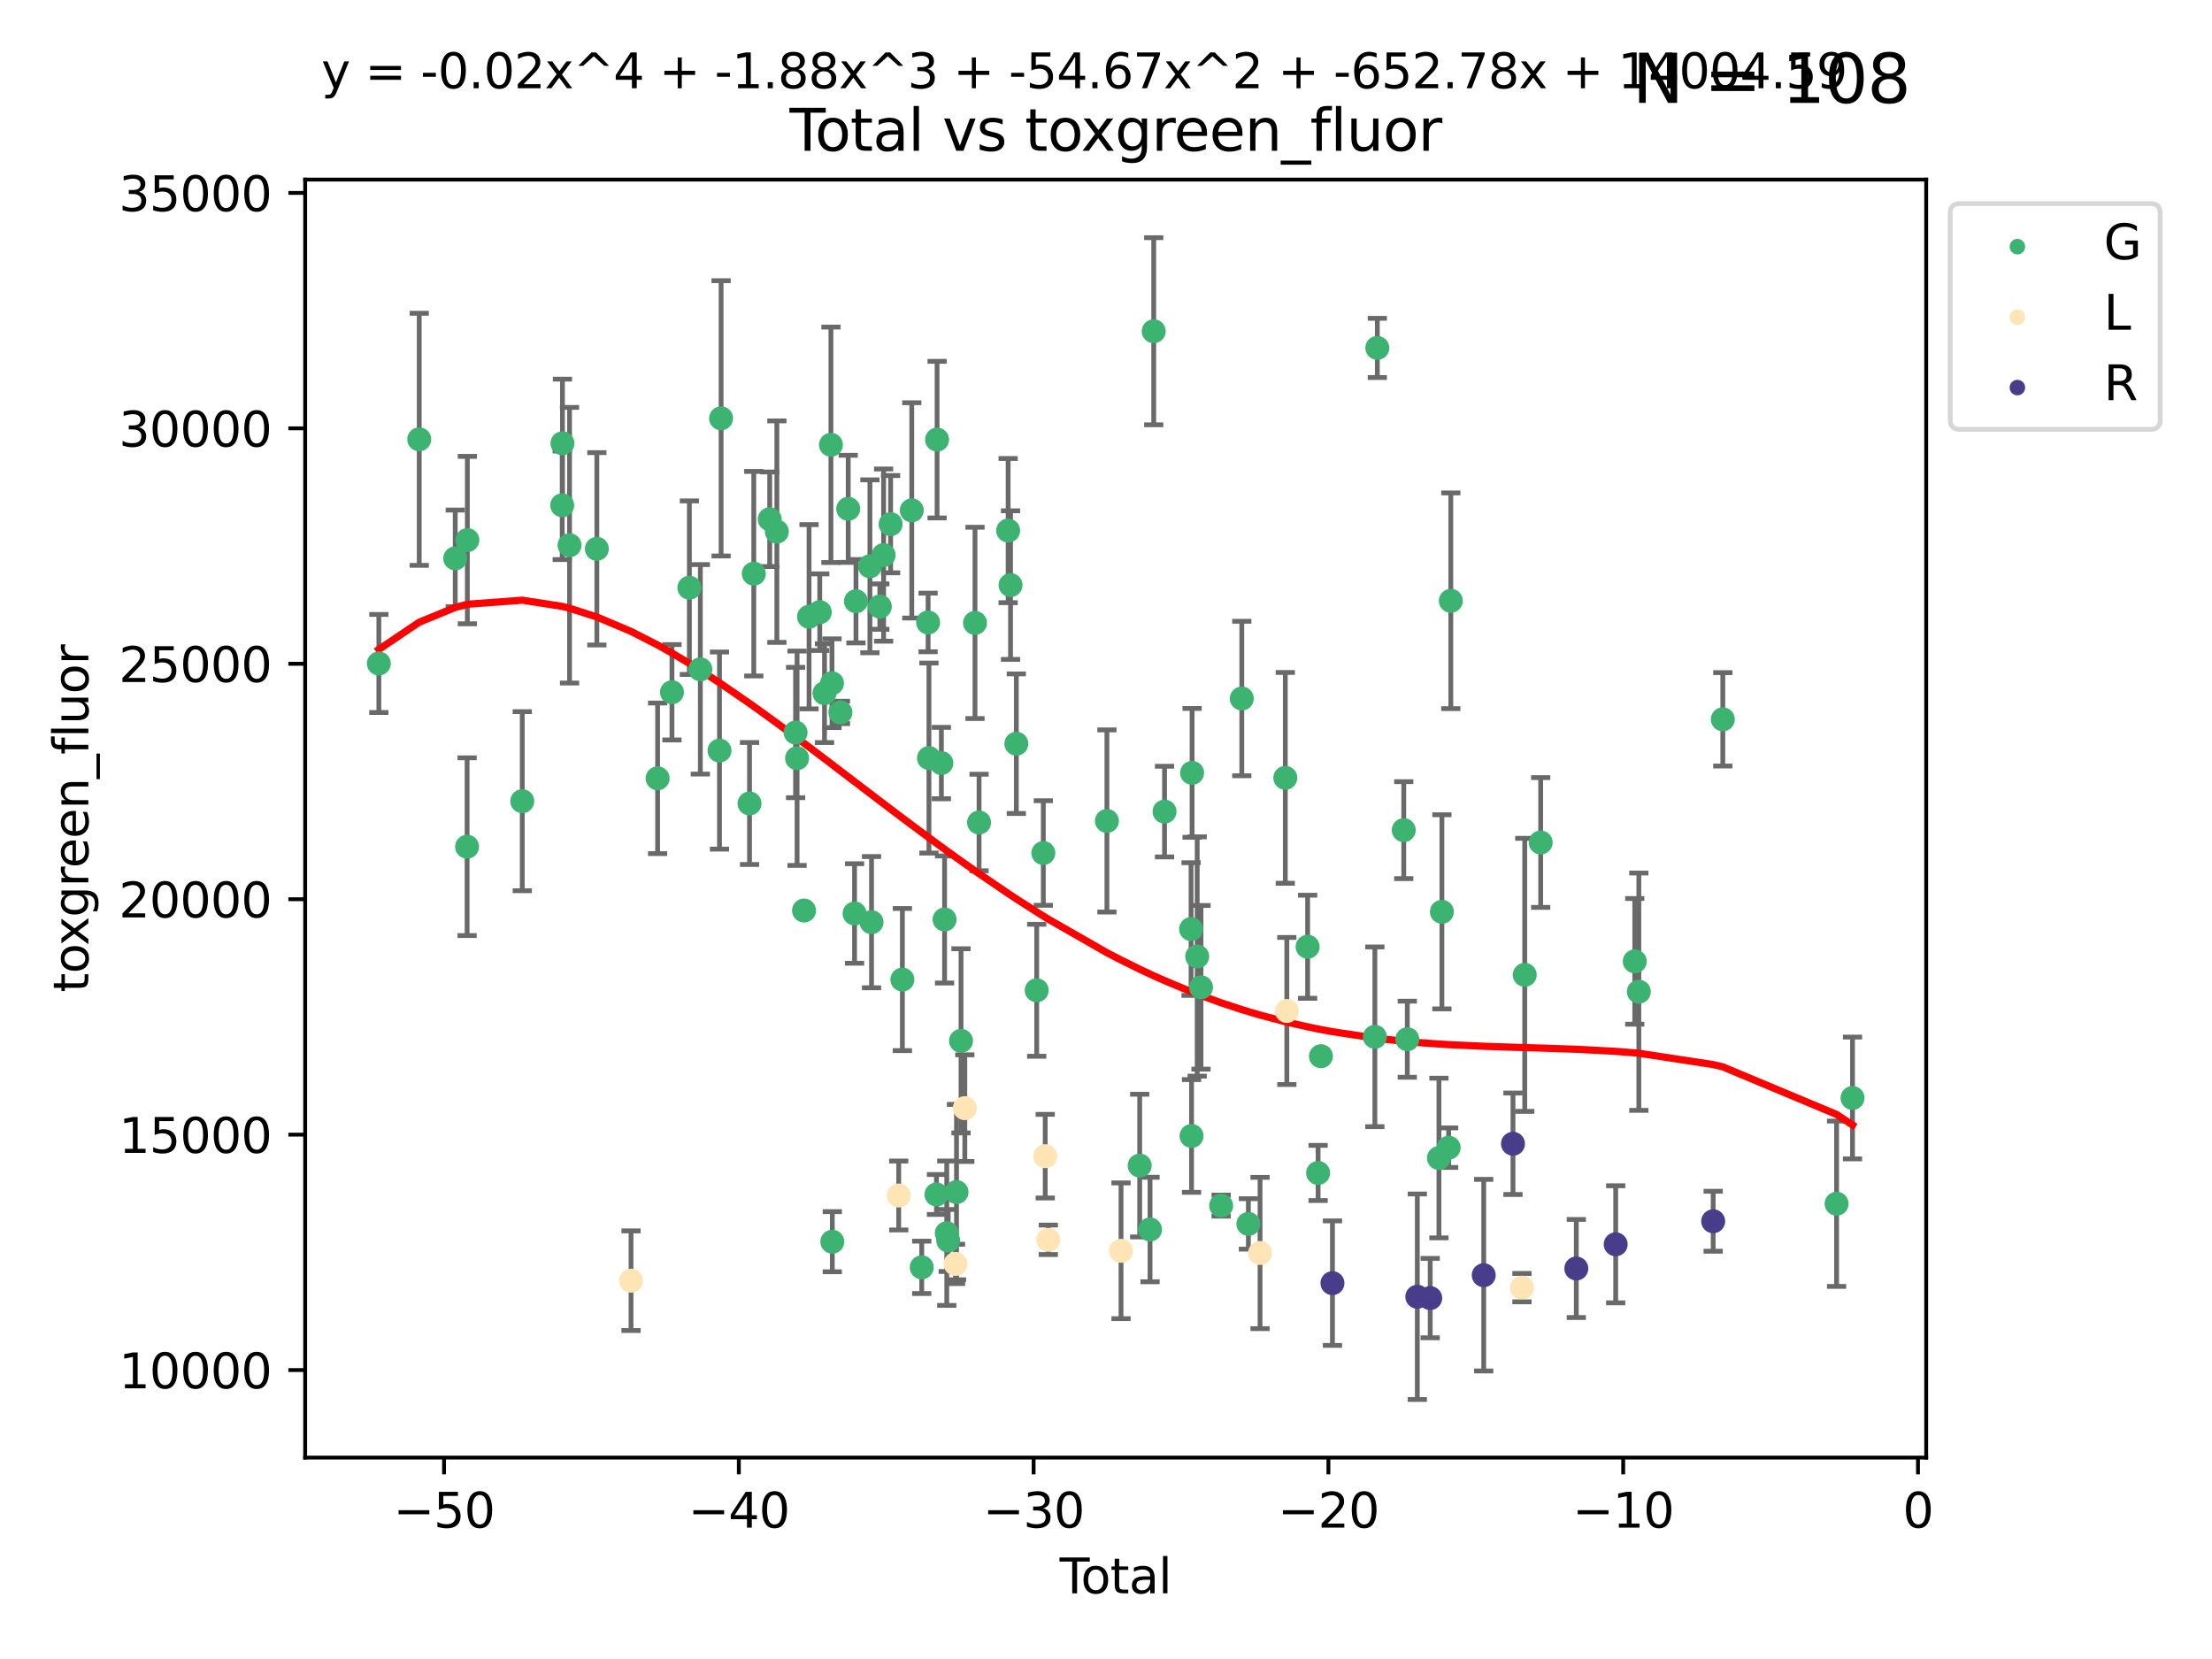 <?xml version="1.0" encoding="utf-8" standalone="no"?>
<!DOCTYPE svg PUBLIC "-//W3C//DTD SVG 1.1//EN"
  "http://www.w3.org/Graphics/SVG/1.1/DTD/svg11.dtd">
<svg xmlns:xlink="http://www.w3.org/1999/xlink" width="460.8pt" height="345.6pt" viewBox="0 0 460.8 345.6" xmlns="http://www.w3.org/2000/svg" version="1.1">
 <defs>
  <style type="text/css">*{stroke-linejoin: round; stroke-linecap: butt}</style>
 </defs>
 <g id="figure_1">
  <g id="patch_1">
   <path d="M 0 345.6 
L 460.8 345.6 
L 460.8 0 
L 0 0 
z
" style="fill: #ffffff"/>
  </g>
  <g id="axes_1">
   <g id="patch_2">
    <path d="M 63.571 303.64 
L 401.26 303.64 
L 401.26 37.411 
L 63.571 37.411 
z
" style="fill: #ffffff"/>
   </g>
   <g id="PathCollection_1">
    <defs>
     <path id="md4cbe9312f" d="M 0 1.118 
C 0.297 1.118 0.581 1 0.791 0.791 
C 1 0.581 1.118 0.297 1.118 0 
C 1.118 -0.297 1 -0.581 0.791 -0.791 
C 0.581 -1 0.297 -1.118 0 -1.118 
C -0.297 -1.118 -0.581 -1 -0.791 -0.791 
C -1 -0.581 -1.118 -0.297 -1.118 0 
C -1.118 0.297 -1 0.581 -0.791 0.791 
C -0.581 1 -0.297 1.118 0 1.118 
z
" style="stroke: #3cb371"/>
    </defs>
    <g clip-path="url(#p4ac153cb32)">
     <use xlink:href="#md4cbe9312f" x="78.921" y="138.214" style="fill: #3cb371; stroke: #3cb371"/>
     <use xlink:href="#md4cbe9312f" x="87.333" y="91.519" style="fill: #3cb371; stroke: #3cb371"/>
     <use xlink:href="#md4cbe9312f" x="94.833" y="116.319" style="fill: #3cb371; stroke: #3cb371"/>
     <use xlink:href="#md4cbe9312f" x="97.306" y="176.382" style="fill: #3cb371; stroke: #3cb371"/>
     <use xlink:href="#md4cbe9312f" x="97.36" y="112.509" style="fill: #3cb371; stroke: #3cb371"/>
     <use xlink:href="#md4cbe9312f" x="108.799" y="166.903" style="fill: #3cb371; stroke: #3cb371"/>
     <use xlink:href="#md4cbe9312f" x="117.12" y="105.261" style="fill: #3cb371; stroke: #3cb371"/>
     <use xlink:href="#md4cbe9312f" x="117.168" y="92.347" style="fill: #3cb371; stroke: #3cb371"/>
     <use xlink:href="#md4cbe9312f" x="118.645" y="113.58" style="fill: #3cb371; stroke: #3cb371"/>
     <use xlink:href="#md4cbe9312f" x="124.335" y="114.328" style="fill: #3cb371; stroke: #3cb371"/>
     <use xlink:href="#md4cbe9312f" x="136.994" y="162.14" style="fill: #3cb371; stroke: #3cb371"/>
     <use xlink:href="#md4cbe9312f" x="139.981" y="144.207" style="fill: #3cb371; stroke: #3cb371"/>
     <use xlink:href="#md4cbe9312f" x="143.608" y="122.427" style="fill: #3cb371; stroke: #3cb371"/>
     <use xlink:href="#md4cbe9312f" x="145.892" y="139.433" style="fill: #3cb371; stroke: #3cb371"/>
     <use xlink:href="#md4cbe9312f" x="149.884" y="156.357" style="fill: #3cb371; stroke: #3cb371"/>
     <use xlink:href="#md4cbe9312f" x="150.216" y="87.148" style="fill: #3cb371; stroke: #3cb371"/>
     <use xlink:href="#md4cbe9312f" x="156.141" y="167.38" style="fill: #3cb371; stroke: #3cb371"/>
     <use xlink:href="#md4cbe9312f" x="157.03" y="119.511" style="fill: #3cb371; stroke: #3cb371"/>
     <use xlink:href="#md4cbe9312f" x="160.344" y="108.169" style="fill: #3cb371; stroke: #3cb371"/>
     <use xlink:href="#md4cbe9312f" x="161.836" y="110.747" style="fill: #3cb371; stroke: #3cb371"/>
     <use xlink:href="#md4cbe9312f" x="165.734" y="152.6" style="fill: #3cb371; stroke: #3cb371"/>
     <use xlink:href="#md4cbe9312f" x="166.045" y="157.954" style="fill: #3cb371; stroke: #3cb371"/>
     <use xlink:href="#md4cbe9312f" x="167.492" y="189.68" style="fill: #3cb371; stroke: #3cb371"/>
     <use xlink:href="#md4cbe9312f" x="168.539" y="128.481" style="fill: #3cb371; stroke: #3cb371"/>
     <use xlink:href="#md4cbe9312f" x="170.77" y="127.529" style="fill: #3cb371; stroke: #3cb371"/>
     <use xlink:href="#md4cbe9312f" x="171.762" y="144.399" style="fill: #3cb371; stroke: #3cb371"/>
     <use xlink:href="#md4cbe9312f" x="173.099" y="92.661" style="fill: #3cb371; stroke: #3cb371"/>
     <use xlink:href="#md4cbe9312f" x="173.315" y="142.334" style="fill: #3cb371; stroke: #3cb371"/>
     <use xlink:href="#md4cbe9312f" x="173.382" y="258.671" style="fill: #3cb371; stroke: #3cb371"/>
     <use xlink:href="#md4cbe9312f" x="175.076" y="148.406" style="fill: #3cb371; stroke: #3cb371"/>
     <use xlink:href="#md4cbe9312f" x="176.699" y="105.999" style="fill: #3cb371; stroke: #3cb371"/>
     <use xlink:href="#md4cbe9312f" x="178.02" y="190.292" style="fill: #3cb371; stroke: #3cb371"/>
     <use xlink:href="#md4cbe9312f" x="178.313" y="125.246" style="fill: #3cb371; stroke: #3cb371"/>
     <use xlink:href="#md4cbe9312f" x="181.219" y="117.972" style="fill: #3cb371; stroke: #3cb371"/>
     <use xlink:href="#md4cbe9312f" x="181.555" y="192.104" style="fill: #3cb371; stroke: #3cb371"/>
     <use xlink:href="#md4cbe9312f" x="183.285" y="126.364" style="fill: #3cb371; stroke: #3cb371"/>
     <use xlink:href="#md4cbe9312f" x="184.073" y="115.632" style="fill: #3cb371; stroke: #3cb371"/>
     <use xlink:href="#md4cbe9312f" x="185.532" y="109.197" style="fill: #3cb371; stroke: #3cb371"/>
     <use xlink:href="#md4cbe9312f" x="187.982" y="204.059" style="fill: #3cb371; stroke: #3cb371"/>
     <use xlink:href="#md4cbe9312f" x="189.939" y="106.321" style="fill: #3cb371; stroke: #3cb371"/>
     <use xlink:href="#md4cbe9312f" x="192.012" y="264.011" style="fill: #3cb371; stroke: #3cb371"/>
     <use xlink:href="#md4cbe9312f" x="193.341" y="129.67" style="fill: #3cb371; stroke: #3cb371"/>
     <use xlink:href="#md4cbe9312f" x="193.518" y="157.915" style="fill: #3cb371; stroke: #3cb371"/>
     <use xlink:href="#md4cbe9312f" x="195.085" y="248.832" style="fill: #3cb371; stroke: #3cb371"/>
     <use xlink:href="#md4cbe9312f" x="195.211" y="91.58" style="fill: #3cb371; stroke: #3cb371"/>
     <use xlink:href="#md4cbe9312f" x="196.106" y="158.959" style="fill: #3cb371; stroke: #3cb371"/>
     <use xlink:href="#md4cbe9312f" x="196.774" y="191.545" style="fill: #3cb371; stroke: #3cb371"/>
     <use xlink:href="#md4cbe9312f" x="197.23" y="256.899" style="fill: #3cb371; stroke: #3cb371"/>
     <use xlink:href="#md4cbe9312f" x="197.526" y="258.417" style="fill: #3cb371; stroke: #3cb371"/>
     <use xlink:href="#md4cbe9312f" x="199.261" y="248.332" style="fill: #3cb371; stroke: #3cb371"/>
     <use xlink:href="#md4cbe9312f" x="200.198" y="216.829" style="fill: #3cb371; stroke: #3cb371"/>
     <use xlink:href="#md4cbe9312f" x="203.112" y="129.764" style="fill: #3cb371; stroke: #3cb371"/>
     <use xlink:href="#md4cbe9312f" x="203.957" y="171.342" style="fill: #3cb371; stroke: #3cb371"/>
     <use xlink:href="#md4cbe9312f" x="210.014" y="110.531" style="fill: #3cb371; stroke: #3cb371"/>
     <use xlink:href="#md4cbe9312f" x="210.514" y="121.884" style="fill: #3cb371; stroke: #3cb371"/>
     <use xlink:href="#md4cbe9312f" x="211.721" y="154.927" style="fill: #3cb371; stroke: #3cb371"/>
     <use xlink:href="#md4cbe9312f" x="215.964" y="206.296" style="fill: #3cb371; stroke: #3cb371"/>
     <use xlink:href="#md4cbe9312f" x="217.345" y="177.699" style="fill: #3cb371; stroke: #3cb371"/>
     <use xlink:href="#md4cbe9312f" x="230.591" y="171.02" style="fill: #3cb371; stroke: #3cb371"/>
     <use xlink:href="#md4cbe9312f" x="237.418" y="242.811" style="fill: #3cb371; stroke: #3cb371"/>
     <use xlink:href="#md4cbe9312f" x="239.574" y="256.13" style="fill: #3cb371; stroke: #3cb371"/>
     <use xlink:href="#md4cbe9312f" x="240.342" y="69.004" style="fill: #3cb371; stroke: #3cb371"/>
     <use xlink:href="#md4cbe9312f" x="242.595" y="169.069" style="fill: #3cb371; stroke: #3cb371"/>
     <use xlink:href="#md4cbe9312f" x="248.122" y="193.545" style="fill: #3cb371; stroke: #3cb371"/>
     <use xlink:href="#md4cbe9312f" x="248.22" y="236.641" style="fill: #3cb371; stroke: #3cb371"/>
     <use xlink:href="#md4cbe9312f" x="248.335" y="161" style="fill: #3cb371; stroke: #3cb371"/>
     <use xlink:href="#md4cbe9312f" x="249.397" y="199.255" style="fill: #3cb371; stroke: #3cb371"/>
     <use xlink:href="#md4cbe9312f" x="250.191" y="205.672" style="fill: #3cb371; stroke: #3cb371"/>
     <use xlink:href="#md4cbe9312f" x="254.384" y="251.157" style="fill: #3cb371; stroke: #3cb371"/>
     <use xlink:href="#md4cbe9312f" x="258.689" y="145.514" style="fill: #3cb371; stroke: #3cb371"/>
     <use xlink:href="#md4cbe9312f" x="260.061" y="254.963" style="fill: #3cb371; stroke: #3cb371"/>
     <use xlink:href="#md4cbe9312f" x="267.753" y="162.042" style="fill: #3cb371; stroke: #3cb371"/>
     <use xlink:href="#md4cbe9312f" x="272.404" y="197.224" style="fill: #3cb371; stroke: #3cb371"/>
     <use xlink:href="#md4cbe9312f" x="274.586" y="244.346" style="fill: #3cb371; stroke: #3cb371"/>
     <use xlink:href="#md4cbe9312f" x="275.176" y="220.025" style="fill: #3cb371; stroke: #3cb371"/>
     <use xlink:href="#md4cbe9312f" x="286.41" y="215.988" style="fill: #3cb371; stroke: #3cb371"/>
     <use xlink:href="#md4cbe9312f" x="286.923" y="72.475" style="fill: #3cb371; stroke: #3cb371"/>
     <use xlink:href="#md4cbe9312f" x="292.428" y="172.931" style="fill: #3cb371; stroke: #3cb371"/>
     <use xlink:href="#md4cbe9312f" x="293.167" y="216.487" style="fill: #3cb371; stroke: #3cb371"/>
     <use xlink:href="#md4cbe9312f" x="299.758" y="241.237" style="fill: #3cb371; stroke: #3cb371"/>
     <use xlink:href="#md4cbe9312f" x="300.374" y="189.945" style="fill: #3cb371; stroke: #3cb371"/>
     <use xlink:href="#md4cbe9312f" x="301.782" y="239.083" style="fill: #3cb371; stroke: #3cb371"/>
     <use xlink:href="#md4cbe9312f" x="302.234" y="125.156" style="fill: #3cb371; stroke: #3cb371"/>
     <use xlink:href="#md4cbe9312f" x="317.631" y="203.079" style="fill: #3cb371; stroke: #3cb371"/>
     <use xlink:href="#md4cbe9312f" x="320.952" y="175.507" style="fill: #3cb371; stroke: #3cb371"/>
     <use xlink:href="#md4cbe9312f" x="340.549" y="200.266" style="fill: #3cb371; stroke: #3cb371"/>
     <use xlink:href="#md4cbe9312f" x="341.4" y="206.588" style="fill: #3cb371; stroke: #3cb371"/>
     <use xlink:href="#md4cbe9312f" x="358.892" y="149.847" style="fill: #3cb371; stroke: #3cb371"/>
     <use xlink:href="#md4cbe9312f" x="382.596" y="250.76" style="fill: #3cb371; stroke: #3cb371"/>
     <use xlink:href="#md4cbe9312f" x="385.911" y="228.729" style="fill: #3cb371; stroke: #3cb371"/>
    </g>
   </g>
   <g id="PathCollection_2">
    <defs>
     <path id="mb291c64ded" d="M 0 1.118 
C 0.297 1.118 0.581 1 0.791 0.791 
C 1 0.581 1.118 0.297 1.118 0 
C 1.118 -0.297 1 -0.581 0.791 -0.791 
C 0.581 -1 0.297 -1.118 0 -1.118 
C -0.297 -1.118 -0.581 -1 -0.791 -0.791 
C -1 -0.581 -1.118 -0.297 -1.118 0 
C -1.118 0.297 -1 0.581 -0.791 0.791 
C -0.581 1 -0.297 1.118 0 1.118 
z
" style="stroke: #ffe4b5"/>
    </defs>
    <g clip-path="url(#p4ac153cb32)">
     <use xlink:href="#mb291c64ded" x="131.456" y="266.791" style="fill: #ffe4b5; stroke: #ffe4b5"/>
     <use xlink:href="#mb291c64ded" x="187.219" y="249.046" style="fill: #ffe4b5; stroke: #ffe4b5"/>
     <use xlink:href="#mb291c64ded" x="199.05" y="263.295" style="fill: #ffe4b5; stroke: #ffe4b5"/>
     <use xlink:href="#mb291c64ded" x="200.989" y="230.847" style="fill: #ffe4b5; stroke: #ffe4b5"/>
     <use xlink:href="#mb291c64ded" x="217.74" y="240.849" style="fill: #ffe4b5; stroke: #ffe4b5"/>
     <use xlink:href="#mb291c64ded" x="218.377" y="258.274" style="fill: #ffe4b5; stroke: #ffe4b5"/>
     <use xlink:href="#mb291c64ded" x="233.529" y="260.566" style="fill: #ffe4b5; stroke: #ffe4b5"/>
     <use xlink:href="#mb291c64ded" x="262.492" y="261.02" style="fill: #ffe4b5; stroke: #ffe4b5"/>
     <use xlink:href="#mb291c64ded" x="268.069" y="210.605" style="fill: #ffe4b5; stroke: #ffe4b5"/>
     <use xlink:href="#mb291c64ded" x="317.053" y="268.241" style="fill: #ffe4b5; stroke: #ffe4b5"/>
    </g>
   </g>
   <g id="PathCollection_3">
    <defs>
     <path id="m96e6a4ec84" d="M 0 1.118 
C 0.297 1.118 0.581 1 0.791 0.791 
C 1 0.581 1.118 0.297 1.118 0 
C 1.118 -0.297 1 -0.581 0.791 -0.791 
C 0.581 -1 0.297 -1.118 0 -1.118 
C -0.297 -1.118 -0.581 -1 -0.791 -0.791 
C -1 -0.581 -1.118 -0.297 -1.118 0 
C -1.118 0.297 -1 0.581 -0.791 0.791 
C -0.581 1 -0.297 1.118 0 1.118 
z
" style="stroke: #483d8b"/>
    </defs>
    <g clip-path="url(#p4ac153cb32)">
     <use xlink:href="#m96e6a4ec84" x="277.575" y="267.302" style="fill: #483d8b; stroke: #483d8b"/>
     <use xlink:href="#m96e6a4ec84" x="295.253" y="270.134" style="fill: #483d8b; stroke: #483d8b"/>
     <use xlink:href="#m96e6a4ec84" x="297.939" y="270.414" style="fill: #483d8b; stroke: #483d8b"/>
     <use xlink:href="#m96e6a4ec84" x="309.085" y="265.643" style="fill: #483d8b; stroke: #483d8b"/>
     <use xlink:href="#m96e6a4ec84" x="315.182" y="238.265" style="fill: #483d8b; stroke: #483d8b"/>
     <use xlink:href="#m96e6a4ec84" x="328.374" y="264.251" style="fill: #483d8b; stroke: #483d8b"/>
     <use xlink:href="#m96e6a4ec84" x="336.578" y="259.21" style="fill: #483d8b; stroke: #483d8b"/>
     <use xlink:href="#m96e6a4ec84" x="356.885" y="254.409" style="fill: #483d8b; stroke: #483d8b"/>
    </g>
   </g>
   <g id="matplotlib.axis_1">
    <g id="xtick_1">
     <g id="line2d_1">
      <defs>
       <path id="me5cf70e863" d="M 0 0 
L 0 3.5 
" style="stroke: #000000; stroke-width: 0.8"/>
      </defs>
      <g>
       <use xlink:href="#me5cf70e863" x="92.502" y="303.64" style="stroke: #000000; stroke-width: 0.8"/>
      </g>
     </g>
     <g id="text_1">
      <!-- −50 -->
      <g transform="translate(81.949 318.238)scale(0.1 -0.1)">
       <defs>
        <path id="DejaVuSans-2212" d="M 678 2272 
L 4684 2272 
L 4684 1741 
L 678 1741 
L 678 2272 
z
" transform="scale(0.016)"/>
        <path id="DejaVuSans-35" d="M 691 4666 
L 3169 4666 
L 3169 4134 
L 1269 4134 
L 1269 2991 
Q 1406 3038 1543 3061 
Q 1681 3084 1819 3084 
Q 2600 3084 3056 2656 
Q 3513 2228 3513 1497 
Q 3513 744 3044 326 
Q 2575 -91 1722 -91 
Q 1428 -91 1123 -41 
Q 819 9 494 109 
L 494 744 
Q 775 591 1075 516 
Q 1375 441 1709 441 
Q 2250 441 2565 725 
Q 2881 1009 2881 1497 
Q 2881 1984 2565 2268 
Q 2250 2553 1709 2553 
Q 1456 2553 1204 2497 
Q 953 2441 691 2322 
L 691 4666 
z
" transform="scale(0.016)"/>
        <path id="DejaVuSans-30" d="M 2034 4250 
Q 1547 4250 1301 3770 
Q 1056 3291 1056 2328 
Q 1056 1369 1301 889 
Q 1547 409 2034 409 
Q 2525 409 2770 889 
Q 3016 1369 3016 2328 
Q 3016 3291 2770 3770 
Q 2525 4250 2034 4250 
z
M 2034 4750 
Q 2819 4750 3233 4129 
Q 3647 3509 3647 2328 
Q 3647 1150 3233 529 
Q 2819 -91 2034 -91 
Q 1250 -91 836 529 
Q 422 1150 422 2328 
Q 422 3509 836 4129 
Q 1250 4750 2034 4750 
z
" transform="scale(0.016)"/>
       </defs>
       <use xlink:href="#DejaVuSans-2212"/>
       <use xlink:href="#DejaVuSans-35" x="83.789"/>
       <use xlink:href="#DejaVuSans-30" x="147.412"/>
      </g>
     </g>
    </g>
    <g id="xtick_2">
     <g id="line2d_2">
      <g>
       <use xlink:href="#me5cf70e863" x="153.912" y="303.64" style="stroke: #000000; stroke-width: 0.8"/>
      </g>
     </g>
     <g id="text_2">
      <!-- −40 -->
      <g transform="translate(143.359 318.238)scale(0.1 -0.1)">
       <defs>
        <path id="DejaVuSans-34" d="M 2419 4116 
L 825 1625 
L 2419 1625 
L 2419 4116 
z
M 2253 4666 
L 3047 4666 
L 3047 1625 
L 3713 1625 
L 3713 1100 
L 3047 1100 
L 3047 0 
L 2419 0 
L 2419 1100 
L 313 1100 
L 313 1709 
L 2253 4666 
z
" transform="scale(0.016)"/>
       </defs>
       <use xlink:href="#DejaVuSans-2212"/>
       <use xlink:href="#DejaVuSans-34" x="83.789"/>
       <use xlink:href="#DejaVuSans-30" x="147.412"/>
      </g>
     </g>
    </g>
    <g id="xtick_3">
     <g id="line2d_3">
      <g>
       <use xlink:href="#me5cf70e863" x="215.322" y="303.64" style="stroke: #000000; stroke-width: 0.8"/>
      </g>
     </g>
     <g id="text_3">
      <!-- −30 -->
      <g transform="translate(204.77 318.238)scale(0.1 -0.1)">
       <defs>
        <path id="DejaVuSans-33" d="M 2597 2516 
Q 3050 2419 3304 2112 
Q 3559 1806 3559 1356 
Q 3559 666 3084 287 
Q 2609 -91 1734 -91 
Q 1441 -91 1130 -33 
Q 819 25 488 141 
L 488 750 
Q 750 597 1062 519 
Q 1375 441 1716 441 
Q 2309 441 2620 675 
Q 2931 909 2931 1356 
Q 2931 1769 2642 2001 
Q 2353 2234 1838 2234 
L 1294 2234 
L 1294 2753 
L 1863 2753 
Q 2328 2753 2575 2939 
Q 2822 3125 2822 3475 
Q 2822 3834 2567 4026 
Q 2313 4219 1838 4219 
Q 1578 4219 1281 4162 
Q 984 4106 628 3988 
L 628 4550 
Q 988 4650 1302 4700 
Q 1616 4750 1894 4750 
Q 2613 4750 3031 4423 
Q 3450 4097 3450 3541 
Q 3450 3153 3228 2886 
Q 3006 2619 2597 2516 
z
" transform="scale(0.016)"/>
       </defs>
       <use xlink:href="#DejaVuSans-2212"/>
       <use xlink:href="#DejaVuSans-33" x="83.789"/>
       <use xlink:href="#DejaVuSans-30" x="147.412"/>
      </g>
     </g>
    </g>
    <g id="xtick_4">
     <g id="line2d_4">
      <g>
       <use xlink:href="#me5cf70e863" x="276.732" y="303.64" style="stroke: #000000; stroke-width: 0.8"/>
      </g>
     </g>
     <g id="text_4">
      <!-- −20 -->
      <g transform="translate(266.18 318.238)scale(0.1 -0.1)">
       <defs>
        <path id="DejaVuSans-32" d="M 1228 531 
L 3431 531 
L 3431 0 
L 469 0 
L 469 531 
Q 828 903 1448 1529 
Q 2069 2156 2228 2338 
Q 2531 2678 2651 2914 
Q 2772 3150 2772 3378 
Q 2772 3750 2511 3984 
Q 2250 4219 1831 4219 
Q 1534 4219 1204 4116 
Q 875 4013 500 3803 
L 500 4441 
Q 881 4594 1212 4672 
Q 1544 4750 1819 4750 
Q 2544 4750 2975 4387 
Q 3406 4025 3406 3419 
Q 3406 3131 3298 2873 
Q 3191 2616 2906 2266 
Q 2828 2175 2409 1742 
Q 1991 1309 1228 531 
z
" transform="scale(0.016)"/>
       </defs>
       <use xlink:href="#DejaVuSans-2212"/>
       <use xlink:href="#DejaVuSans-32" x="83.789"/>
       <use xlink:href="#DejaVuSans-30" x="147.412"/>
      </g>
     </g>
    </g>
    <g id="xtick_5">
     <g id="line2d_5">
      <g>
       <use xlink:href="#me5cf70e863" x="338.142" y="303.64" style="stroke: #000000; stroke-width: 0.8"/>
      </g>
     </g>
     <g id="text_5">
      <!-- −10 -->
      <g transform="translate(327.59 318.238)scale(0.1 -0.1)">
       <defs>
        <path id="DejaVuSans-31" d="M 794 531 
L 1825 531 
L 1825 4091 
L 703 3866 
L 703 4441 
L 1819 4666 
L 2450 4666 
L 2450 531 
L 3481 531 
L 3481 0 
L 794 0 
L 794 531 
z
" transform="scale(0.016)"/>
       </defs>
       <use xlink:href="#DejaVuSans-2212"/>
       <use xlink:href="#DejaVuSans-31" x="83.789"/>
       <use xlink:href="#DejaVuSans-30" x="147.412"/>
      </g>
     </g>
    </g>
    <g id="xtick_6">
     <g id="line2d_6">
      <g>
       <use xlink:href="#me5cf70e863" x="399.552" y="303.64" style="stroke: #000000; stroke-width: 0.8"/>
      </g>
     </g>
     <g id="text_6">
      <!-- 0 -->
      <g transform="translate(396.371 318.238)scale(0.1 -0.1)">
       <use xlink:href="#DejaVuSans-30"/>
      </g>
     </g>
    </g>
    <g id="text_7">
     <!-- Total -->
     <g transform="translate(220.739 331.917)scale(0.1 -0.1)">
      <defs>
       <path id="DejaVuSans-54" d="M -19 4666 
L 3928 4666 
L 3928 4134 
L 2272 4134 
L 2272 0 
L 1638 0 
L 1638 4134 
L -19 4134 
L -19 4666 
z
" transform="scale(0.016)"/>
       <path id="DejaVuSans-6f" d="M 1959 3097 
Q 1497 3097 1228 2736 
Q 959 2375 959 1747 
Q 959 1119 1226 758 
Q 1494 397 1959 397 
Q 2419 397 2687 759 
Q 2956 1122 2956 1747 
Q 2956 2369 2687 2733 
Q 2419 3097 1959 3097 
z
M 1959 3584 
Q 2709 3584 3137 3096 
Q 3566 2609 3566 1747 
Q 3566 888 3137 398 
Q 2709 -91 1959 -91 
Q 1206 -91 779 398 
Q 353 888 353 1747 
Q 353 2609 779 3096 
Q 1206 3584 1959 3584 
z
" transform="scale(0.016)"/>
       <path id="DejaVuSans-74" d="M 1172 4494 
L 1172 3500 
L 2356 3500 
L 2356 3053 
L 1172 3053 
L 1172 1153 
Q 1172 725 1289 603 
Q 1406 481 1766 481 
L 2356 481 
L 2356 0 
L 1766 0 
Q 1100 0 847 248 
Q 594 497 594 1153 
L 594 3053 
L 172 3053 
L 172 3500 
L 594 3500 
L 594 4494 
L 1172 4494 
z
" transform="scale(0.016)"/>
       <path id="DejaVuSans-61" d="M 2194 1759 
Q 1497 1759 1228 1600 
Q 959 1441 959 1056 
Q 959 750 1161 570 
Q 1363 391 1709 391 
Q 2188 391 2477 730 
Q 2766 1069 2766 1631 
L 2766 1759 
L 2194 1759 
z
M 3341 1997 
L 3341 0 
L 2766 0 
L 2766 531 
Q 2569 213 2275 61 
Q 1981 -91 1556 -91 
Q 1019 -91 701 211 
Q 384 513 384 1019 
Q 384 1609 779 1909 
Q 1175 2209 1959 2209 
L 2766 2209 
L 2766 2266 
Q 2766 2663 2505 2880 
Q 2244 3097 1772 3097 
Q 1472 3097 1187 3025 
Q 903 2953 641 2809 
L 641 3341 
Q 956 3463 1253 3523 
Q 1550 3584 1831 3584 
Q 2591 3584 2966 3190 
Q 3341 2797 3341 1997 
z
" transform="scale(0.016)"/>
       <path id="DejaVuSans-6c" d="M 603 4863 
L 1178 4863 
L 1178 0 
L 603 0 
L 603 4863 
z
" transform="scale(0.016)"/>
      </defs>
      <use xlink:href="#DejaVuSans-54"/>
      <use xlink:href="#DejaVuSans-6f" x="44.084"/>
      <use xlink:href="#DejaVuSans-74" x="105.266"/>
      <use xlink:href="#DejaVuSans-61" x="144.475"/>
      <use xlink:href="#DejaVuSans-6c" x="205.754"/>
     </g>
    </g>
   </g>
   <g id="matplotlib.axis_2">
    <g id="ytick_1">
     <g id="line2d_7">
      <defs>
       <path id="m02004598f5" d="M 0 0 
L -3.5 0 
" style="stroke: #000000; stroke-width: 0.8"/>
      </defs>
      <g>
       <use xlink:href="#m02004598f5" x="63.571" y="285.41" style="stroke: #000000; stroke-width: 0.8"/>
      </g>
     </g>
     <g id="text_8">
      <!-- 10000 -->
      <g transform="translate(24.759 289.209)scale(0.1 -0.1)">
       <use xlink:href="#DejaVuSans-31"/>
       <use xlink:href="#DejaVuSans-30" x="63.623"/>
       <use xlink:href="#DejaVuSans-30" x="127.246"/>
       <use xlink:href="#DejaVuSans-30" x="190.869"/>
       <use xlink:href="#DejaVuSans-30" x="254.492"/>
      </g>
     </g>
    </g>
    <g id="ytick_2">
     <g id="line2d_8">
      <g>
       <use xlink:href="#m02004598f5" x="63.571" y="236.366" style="stroke: #000000; stroke-width: 0.8"/>
      </g>
     </g>
     <g id="text_9">
      <!-- 15000 -->
      <g transform="translate(24.759 240.165)scale(0.1 -0.1)">
       <use xlink:href="#DejaVuSans-31"/>
       <use xlink:href="#DejaVuSans-35" x="63.623"/>
       <use xlink:href="#DejaVuSans-30" x="127.246"/>
       <use xlink:href="#DejaVuSans-30" x="190.869"/>
       <use xlink:href="#DejaVuSans-30" x="254.492"/>
      </g>
     </g>
    </g>
    <g id="ytick_3">
     <g id="line2d_9">
      <g>
       <use xlink:href="#m02004598f5" x="63.571" y="187.321" style="stroke: #000000; stroke-width: 0.8"/>
      </g>
     </g>
     <g id="text_10">
      <!-- 20000 -->
      <g transform="translate(24.759 191.121)scale(0.1 -0.1)">
       <use xlink:href="#DejaVuSans-32"/>
       <use xlink:href="#DejaVuSans-30" x="63.623"/>
       <use xlink:href="#DejaVuSans-30" x="127.246"/>
       <use xlink:href="#DejaVuSans-30" x="190.869"/>
       <use xlink:href="#DejaVuSans-30" x="254.492"/>
      </g>
     </g>
    </g>
    <g id="ytick_4">
     <g id="line2d_10">
      <g>
       <use xlink:href="#m02004598f5" x="63.571" y="138.277" style="stroke: #000000; stroke-width: 0.8"/>
      </g>
     </g>
     <g id="text_11">
      <!-- 25000 -->
      <g transform="translate(24.759 142.076)scale(0.1 -0.1)">
       <use xlink:href="#DejaVuSans-32"/>
       <use xlink:href="#DejaVuSans-35" x="63.623"/>
       <use xlink:href="#DejaVuSans-30" x="127.246"/>
       <use xlink:href="#DejaVuSans-30" x="190.869"/>
       <use xlink:href="#DejaVuSans-30" x="254.492"/>
      </g>
     </g>
    </g>
    <g id="ytick_5">
     <g id="line2d_11">
      <g>
       <use xlink:href="#m02004598f5" x="63.571" y="89.233" style="stroke: #000000; stroke-width: 0.8"/>
      </g>
     </g>
     <g id="text_12">
      <!-- 30000 -->
      <g transform="translate(24.759 93.032)scale(0.1 -0.1)">
       <use xlink:href="#DejaVuSans-33"/>
       <use xlink:href="#DejaVuSans-30" x="63.623"/>
       <use xlink:href="#DejaVuSans-30" x="127.246"/>
       <use xlink:href="#DejaVuSans-30" x="190.869"/>
       <use xlink:href="#DejaVuSans-30" x="254.492"/>
      </g>
     </g>
    </g>
    <g id="ytick_6">
     <g id="line2d_12">
      <g>
       <use xlink:href="#m02004598f5" x="63.571" y="40.189" style="stroke: #000000; stroke-width: 0.8"/>
      </g>
     </g>
     <g id="text_13">
      <!-- 35000 -->
      <g transform="translate(24.759 43.988)scale(0.1 -0.1)">
       <use xlink:href="#DejaVuSans-33"/>
       <use xlink:href="#DejaVuSans-35" x="63.623"/>
       <use xlink:href="#DejaVuSans-30" x="127.246"/>
       <use xlink:href="#DejaVuSans-30" x="190.869"/>
       <use xlink:href="#DejaVuSans-30" x="254.492"/>
      </g>
     </g>
    </g>
    <g id="text_14">
     <!-- toxgreen_fluor -->
     <g transform="translate(18.401 206.72)rotate(-90)scale(0.1 -0.1)">
      <defs>
       <path id="DejaVuSans-78" d="M 3513 3500 
L 2247 1797 
L 3578 0 
L 2900 0 
L 1881 1375 
L 863 0 
L 184 0 
L 1544 1831 
L 300 3500 
L 978 3500 
L 1906 2253 
L 2834 3500 
L 3513 3500 
z
" transform="scale(0.016)"/>
       <path id="DejaVuSans-67" d="M 2906 1791 
Q 2906 2416 2648 2759 
Q 2391 3103 1925 3103 
Q 1463 3103 1205 2759 
Q 947 2416 947 1791 
Q 947 1169 1205 825 
Q 1463 481 1925 481 
Q 2391 481 2648 825 
Q 2906 1169 2906 1791 
z
M 3481 434 
Q 3481 -459 3084 -895 
Q 2688 -1331 1869 -1331 
Q 1566 -1331 1297 -1286 
Q 1028 -1241 775 -1147 
L 775 -588 
Q 1028 -725 1275 -790 
Q 1522 -856 1778 -856 
Q 2344 -856 2625 -561 
Q 2906 -266 2906 331 
L 2906 616 
Q 2728 306 2450 153 
Q 2172 0 1784 0 
Q 1141 0 747 490 
Q 353 981 353 1791 
Q 353 2603 747 3093 
Q 1141 3584 1784 3584 
Q 2172 3584 2450 3431 
Q 2728 3278 2906 2969 
L 2906 3500 
L 3481 3500 
L 3481 434 
z
" transform="scale(0.016)"/>
       <path id="DejaVuSans-72" d="M 2631 2963 
Q 2534 3019 2420 3045 
Q 2306 3072 2169 3072 
Q 1681 3072 1420 2755 
Q 1159 2438 1159 1844 
L 1159 0 
L 581 0 
L 581 3500 
L 1159 3500 
L 1159 2956 
Q 1341 3275 1631 3429 
Q 1922 3584 2338 3584 
Q 2397 3584 2469 3576 
Q 2541 3569 2628 3553 
L 2631 2963 
z
" transform="scale(0.016)"/>
       <path id="DejaVuSans-65" d="M 3597 1894 
L 3597 1613 
L 953 1613 
Q 991 1019 1311 708 
Q 1631 397 2203 397 
Q 2534 397 2845 478 
Q 3156 559 3463 722 
L 3463 178 
Q 3153 47 2828 -22 
Q 2503 -91 2169 -91 
Q 1331 -91 842 396 
Q 353 884 353 1716 
Q 353 2575 817 3079 
Q 1281 3584 2069 3584 
Q 2775 3584 3186 3129 
Q 3597 2675 3597 1894 
z
M 3022 2063 
Q 3016 2534 2758 2815 
Q 2500 3097 2075 3097 
Q 1594 3097 1305 2825 
Q 1016 2553 972 2059 
L 3022 2063 
z
" transform="scale(0.016)"/>
       <path id="DejaVuSans-6e" d="M 3513 2113 
L 3513 0 
L 2938 0 
L 2938 2094 
Q 2938 2591 2744 2837 
Q 2550 3084 2163 3084 
Q 1697 3084 1428 2787 
Q 1159 2491 1159 1978 
L 1159 0 
L 581 0 
L 581 3500 
L 1159 3500 
L 1159 2956 
Q 1366 3272 1645 3428 
Q 1925 3584 2291 3584 
Q 2894 3584 3203 3211 
Q 3513 2838 3513 2113 
z
" transform="scale(0.016)"/>
       <path id="DejaVuSans-5f" d="M 3263 -1063 
L 3263 -1509 
L -63 -1509 
L -63 -1063 
L 3263 -1063 
z
" transform="scale(0.016)"/>
       <path id="DejaVuSans-66" d="M 2375 4863 
L 2375 4384 
L 1825 4384 
Q 1516 4384 1395 4259 
Q 1275 4134 1275 3809 
L 1275 3500 
L 2222 3500 
L 2222 3053 
L 1275 3053 
L 1275 0 
L 697 0 
L 697 3053 
L 147 3053 
L 147 3500 
L 697 3500 
L 697 3744 
Q 697 4328 969 4595 
Q 1241 4863 1831 4863 
L 2375 4863 
z
" transform="scale(0.016)"/>
       <path id="DejaVuSans-75" d="M 544 1381 
L 544 3500 
L 1119 3500 
L 1119 1403 
Q 1119 906 1312 657 
Q 1506 409 1894 409 
Q 2359 409 2629 706 
Q 2900 1003 2900 1516 
L 2900 3500 
L 3475 3500 
L 3475 0 
L 2900 0 
L 2900 538 
Q 2691 219 2414 64 
Q 2138 -91 1772 -91 
Q 1169 -91 856 284 
Q 544 659 544 1381 
z
M 1991 3584 
L 1991 3584 
z
" transform="scale(0.016)"/>
      </defs>
      <use xlink:href="#DejaVuSans-74"/>
      <use xlink:href="#DejaVuSans-6f" x="39.209"/>
      <use xlink:href="#DejaVuSans-78" x="97.266"/>
      <use xlink:href="#DejaVuSans-67" x="156.445"/>
      <use xlink:href="#DejaVuSans-72" x="219.922"/>
      <use xlink:href="#DejaVuSans-65" x="258.785"/>
      <use xlink:href="#DejaVuSans-65" x="320.309"/>
      <use xlink:href="#DejaVuSans-6e" x="381.832"/>
      <use xlink:href="#DejaVuSans-5f" x="445.211"/>
      <use xlink:href="#DejaVuSans-66" x="495.211"/>
      <use xlink:href="#DejaVuSans-6c" x="530.416"/>
      <use xlink:href="#DejaVuSans-75" x="558.199"/>
      <use xlink:href="#DejaVuSans-6f" x="621.578"/>
      <use xlink:href="#DejaVuSans-72" x="682.76"/>
     </g>
    </g>
   </g>
   <g id="LineCollection_1">
    <path d="M 78.921 148.429 
L 78.921 127.998 
" clip-path="url(#p4ac153cb32)" style="fill: none; stroke: #696969"/>
    <path d="M 87.333 117.778 
L 87.333 65.261 
" clip-path="url(#p4ac153cb32)" style="fill: none; stroke: #696969"/>
    <path d="M 94.833 126.384 
L 94.833 106.254 
" clip-path="url(#p4ac153cb32)" style="fill: none; stroke: #696969"/>
    <path d="M 97.306 194.89 
L 97.306 157.874 
" clip-path="url(#p4ac153cb32)" style="fill: none; stroke: #696969"/>
    <path d="M 97.36 129.947 
L 97.36 95.072 
" clip-path="url(#p4ac153cb32)" style="fill: none; stroke: #696969"/>
    <path d="M 108.799 185.556 
L 108.799 148.249 
" clip-path="url(#p4ac153cb32)" style="fill: none; stroke: #696969"/>
    <path d="M 117.12 116.567 
L 117.12 93.955 
" clip-path="url(#p4ac153cb32)" style="fill: none; stroke: #696969"/>
    <path d="M 117.168 105.712 
L 117.168 78.983 
" clip-path="url(#p4ac153cb32)" style="fill: none; stroke: #696969"/>
    <path d="M 118.645 142.29 
L 118.645 84.87 
" clip-path="url(#p4ac153cb32)" style="fill: none; stroke: #696969"/>
    <path d="M 124.335 134.362 
L 124.335 94.294 
" clip-path="url(#p4ac153cb32)" style="fill: none; stroke: #696969"/>
    <path d="M 136.994 177.822 
L 136.994 146.457 
" clip-path="url(#p4ac153cb32)" style="fill: none; stroke: #696969"/>
    <path d="M 139.981 154.141 
L 139.981 134.274 
" clip-path="url(#p4ac153cb32)" style="fill: none; stroke: #696969"/>
    <path d="M 143.608 140.503 
L 143.608 104.35 
" clip-path="url(#p4ac153cb32)" style="fill: none; stroke: #696969"/>
    <path d="M 145.892 161.251 
L 145.892 117.616 
" clip-path="url(#p4ac153cb32)" style="fill: none; stroke: #696969"/>
    <path d="M 149.884 176.886 
L 149.884 135.829 
" clip-path="url(#p4ac153cb32)" style="fill: none; stroke: #696969"/>
    <path d="M 150.216 115.818 
L 150.216 58.477 
" clip-path="url(#p4ac153cb32)" style="fill: none; stroke: #696969"/>
    <path d="M 156.141 180.089 
L 156.141 154.671 
" clip-path="url(#p4ac153cb32)" style="fill: none; stroke: #696969"/>
    <path d="M 157.03 140.816 
L 157.03 98.207 
" clip-path="url(#p4ac153cb32)" style="fill: none; stroke: #696969"/>
    <path d="M 160.344 118.019 
L 160.344 98.319 
" clip-path="url(#p4ac153cb32)" style="fill: none; stroke: #696969"/>
    <path d="M 161.836 133.816 
L 161.836 87.679 
" clip-path="url(#p4ac153cb32)" style="fill: none; stroke: #696969"/>
    <path d="M 165.734 166.179 
L 165.734 139.02 
" clip-path="url(#p4ac153cb32)" style="fill: none; stroke: #696969"/>
    <path d="M 166.045 180.281 
L 166.045 135.627 
" clip-path="url(#p4ac153cb32)" style="fill: none; stroke: #696969"/>
    <path d="M 167.492 190.414 
L 167.492 188.946 
" clip-path="url(#p4ac153cb32)" style="fill: none; stroke: #696969"/>
    <path d="M 168.539 147.673 
L 168.539 109.29 
" clip-path="url(#p4ac153cb32)" style="fill: none; stroke: #696969"/>
    <path d="M 170.77 135.506 
L 170.77 119.552 
" clip-path="url(#p4ac153cb32)" style="fill: none; stroke: #696969"/>
    <path d="M 171.762 154.688 
L 171.762 134.109 
" clip-path="url(#p4ac153cb32)" style="fill: none; stroke: #696969"/>
    <path d="M 173.099 117.186 
L 173.099 68.135 
" clip-path="url(#p4ac153cb32)" style="fill: none; stroke: #696969"/>
    <path d="M 173.315 151.58 
L 173.315 133.089 
" clip-path="url(#p4ac153cb32)" style="fill: none; stroke: #696969"/>
    <path d="M 173.382 264.933 
L 173.382 252.408 
" clip-path="url(#p4ac153cb32)" style="fill: none; stroke: #696969"/>
    <path d="M 175.076 150.738 
L 175.076 146.075 
" clip-path="url(#p4ac153cb32)" style="fill: none; stroke: #696969"/>
    <path d="M 176.699 117.153 
L 176.699 94.846 
" clip-path="url(#p4ac153cb32)" style="fill: none; stroke: #696969"/>
    <path d="M 178.02 200.655 
L 178.02 179.929 
" clip-path="url(#p4ac153cb32)" style="fill: none; stroke: #696969"/>
    <path d="M 178.313 133.929 
L 178.313 116.564 
" clip-path="url(#p4ac153cb32)" style="fill: none; stroke: #696969"/>
    <path d="M 181.219 135.98 
L 181.219 99.963 
" clip-path="url(#p4ac153cb32)" style="fill: none; stroke: #696969"/>
    <path d="M 181.555 205.773 
L 181.555 178.434 
" clip-path="url(#p4ac153cb32)" style="fill: none; stroke: #696969"/>
    <path d="M 183.285 131.088 
L 183.285 121.639 
" clip-path="url(#p4ac153cb32)" style="fill: none; stroke: #696969"/>
    <path d="M 184.073 133.57 
L 184.073 97.694 
" clip-path="url(#p4ac153cb32)" style="fill: none; stroke: #696969"/>
    <path d="M 185.532 119.327 
L 185.532 99.066 
" clip-path="url(#p4ac153cb32)" style="fill: none; stroke: #696969"/>
    <path d="M 187.982 218.86 
L 187.982 189.257 
" clip-path="url(#p4ac153cb32)" style="fill: none; stroke: #696969"/>
    <path d="M 189.939 128.749 
L 189.939 83.892 
" clip-path="url(#p4ac153cb32)" style="fill: none; stroke: #696969"/>
    <path d="M 192.012 269.465 
L 192.012 258.557 
" clip-path="url(#p4ac153cb32)" style="fill: none; stroke: #696969"/>
    <path d="M 193.341 135.778 
L 193.341 123.563 
" clip-path="url(#p4ac153cb32)" style="fill: none; stroke: #696969"/>
    <path d="M 193.518 177.709 
L 193.518 138.121 
" clip-path="url(#p4ac153cb32)" style="fill: none; stroke: #696969"/>
    <path d="M 195.085 252.989 
L 195.085 244.676 
" clip-path="url(#p4ac153cb32)" style="fill: none; stroke: #696969"/>
    <path d="M 195.211 107.892 
L 195.211 75.267 
" clip-path="url(#p4ac153cb32)" style="fill: none; stroke: #696969"/>
    <path d="M 196.106 166.392 
L 196.106 151.525 
" clip-path="url(#p4ac153cb32)" style="fill: none; stroke: #696969"/>
    <path d="M 196.774 204.781 
L 196.774 178.31 
" clip-path="url(#p4ac153cb32)" style="fill: none; stroke: #696969"/>
    <path d="M 197.23 271.941 
L 197.23 241.858 
" clip-path="url(#p4ac153cb32)" style="fill: none; stroke: #696969"/>
    <path d="M 197.526 264.874 
L 197.526 251.959 
" clip-path="url(#p4ac153cb32)" style="fill: none; stroke: #696969"/>
    <path d="M 199.261 266.596 
L 199.261 230.069 
" clip-path="url(#p4ac153cb32)" style="fill: none; stroke: #696969"/>
    <path d="M 200.198 236.016 
L 200.198 197.641 
" clip-path="url(#p4ac153cb32)" style="fill: none; stroke: #696969"/>
    <path d="M 203.112 149.69 
L 203.112 109.839 
" clip-path="url(#p4ac153cb32)" style="fill: none; stroke: #696969"/>
    <path d="M 203.957 181.394 
L 203.957 161.289 
" clip-path="url(#p4ac153cb32)" style="fill: none; stroke: #696969"/>
    <path d="M 210.014 125.548 
L 210.014 95.515 
" clip-path="url(#p4ac153cb32)" style="fill: none; stroke: #696969"/>
    <path d="M 210.514 137.361 
L 210.514 106.406 
" clip-path="url(#p4ac153cb32)" style="fill: none; stroke: #696969"/>
    <path d="M 211.721 169.466 
L 211.721 140.388 
" clip-path="url(#p4ac153cb32)" style="fill: none; stroke: #696969"/>
    <path d="M 215.964 220.042 
L 215.964 192.549 
" clip-path="url(#p4ac153cb32)" style="fill: none; stroke: #696969"/>
    <path d="M 217.345 188.594 
L 217.345 166.803 
" clip-path="url(#p4ac153cb32)" style="fill: none; stroke: #696969"/>
    <path d="M 230.591 189.987 
L 230.591 152.053 
" clip-path="url(#p4ac153cb32)" style="fill: none; stroke: #696969"/>
    <path d="M 237.418 257.672 
L 237.418 227.951 
" clip-path="url(#p4ac153cb32)" style="fill: none; stroke: #696969"/>
    <path d="M 239.574 267.018 
L 239.574 245.243 
" clip-path="url(#p4ac153cb32)" style="fill: none; stroke: #696969"/>
    <path d="M 240.342 88.495 
L 240.342 49.513 
" clip-path="url(#p4ac153cb32)" style="fill: none; stroke: #696969"/>
    <path d="M 242.595 178.51 
L 242.595 159.628 
" clip-path="url(#p4ac153cb32)" style="fill: none; stroke: #696969"/>
    <path d="M 248.122 207.37 
L 248.122 179.719 
" clip-path="url(#p4ac153cb32)" style="fill: none; stroke: #696969"/>
    <path d="M 248.22 248.386 
L 248.22 224.896 
" clip-path="url(#p4ac153cb32)" style="fill: none; stroke: #696969"/>
    <path d="M 248.335 174.419 
L 248.335 147.581 
" clip-path="url(#p4ac153cb32)" style="fill: none; stroke: #696969"/>
    <path d="M 249.397 224.18 
L 249.397 174.33 
" clip-path="url(#p4ac153cb32)" style="fill: none; stroke: #696969"/>
    <path d="M 250.191 222.719 
L 250.191 188.625 
" clip-path="url(#p4ac153cb32)" style="fill: none; stroke: #696969"/>
    <path d="M 254.384 253.35 
L 254.384 248.964 
" clip-path="url(#p4ac153cb32)" style="fill: none; stroke: #696969"/>
    <path d="M 258.689 161.608 
L 258.689 129.419 
" clip-path="url(#p4ac153cb32)" style="fill: none; stroke: #696969"/>
    <path d="M 260.061 260.213 
L 260.061 249.712 
" clip-path="url(#p4ac153cb32)" style="fill: none; stroke: #696969"/>
    <path d="M 267.753 183.999 
L 267.753 140.085 
" clip-path="url(#p4ac153cb32)" style="fill: none; stroke: #696969"/>
    <path d="M 272.404 207.961 
L 272.404 186.488 
" clip-path="url(#p4ac153cb32)" style="fill: none; stroke: #696969"/>
    <path d="M 274.586 250.092 
L 274.586 238.6 
" clip-path="url(#p4ac153cb32)" style="fill: none; stroke: #696969"/>
    <path d="M 275.176 220.939 
L 275.176 219.111 
" clip-path="url(#p4ac153cb32)" style="fill: none; stroke: #696969"/>
    <path d="M 286.41 234.708 
L 286.41 197.268 
" clip-path="url(#p4ac153cb32)" style="fill: none; stroke: #696969"/>
    <path d="M 286.923 78.641 
L 286.923 66.31 
" clip-path="url(#p4ac153cb32)" style="fill: none; stroke: #696969"/>
    <path d="M 292.428 183.028 
L 292.428 162.835 
" clip-path="url(#p4ac153cb32)" style="fill: none; stroke: #696969"/>
    <path d="M 293.167 224.413 
L 293.167 208.561 
" clip-path="url(#p4ac153cb32)" style="fill: none; stroke: #696969"/>
    <path d="M 299.758 257.867 
L 299.758 224.607 
" clip-path="url(#p4ac153cb32)" style="fill: none; stroke: #696969"/>
    <path d="M 300.374 210.165 
L 300.374 169.724 
" clip-path="url(#p4ac153cb32)" style="fill: none; stroke: #696969"/>
    <path d="M 301.782 243.199 
L 301.782 234.968 
" clip-path="url(#p4ac153cb32)" style="fill: none; stroke: #696969"/>
    <path d="M 302.234 147.623 
L 302.234 102.688 
" clip-path="url(#p4ac153cb32)" style="fill: none; stroke: #696969"/>
    <path d="M 317.631 231.518 
L 317.631 174.639 
" clip-path="url(#p4ac153cb32)" style="fill: none; stroke: #696969"/>
    <path d="M 320.952 189.027 
L 320.952 161.987 
" clip-path="url(#p4ac153cb32)" style="fill: none; stroke: #696969"/>
    <path d="M 340.549 213.355 
L 340.549 187.176 
" clip-path="url(#p4ac153cb32)" style="fill: none; stroke: #696969"/>
    <path d="M 341.4 231.309 
L 341.4 181.867 
" clip-path="url(#p4ac153cb32)" style="fill: none; stroke: #696969"/>
    <path d="M 358.892 159.574 
L 358.892 140.12 
" clip-path="url(#p4ac153cb32)" style="fill: none; stroke: #696969"/>
    <path d="M 382.596 267.984 
L 382.596 233.536 
" clip-path="url(#p4ac153cb32)" style="fill: none; stroke: #696969"/>
    <path d="M 385.911 241.419 
L 385.911 216.04 
" clip-path="url(#p4ac153cb32)" style="fill: none; stroke: #696969"/>
   </g>
   <g id="line2d_13">
    <defs>
     <path id="me7fad01037" d="M 2 0 
L -2 -0 
" style="stroke: #696969"/>
    </defs>
    <g clip-path="url(#p4ac153cb32)">
     <use xlink:href="#me7fad01037" x="78.921" y="148.429" style="fill: #696969; stroke: #696969"/>
     <use xlink:href="#me7fad01037" x="87.333" y="117.778" style="fill: #696969; stroke: #696969"/>
     <use xlink:href="#me7fad01037" x="94.833" y="126.384" style="fill: #696969; stroke: #696969"/>
     <use xlink:href="#me7fad01037" x="97.306" y="194.89" style="fill: #696969; stroke: #696969"/>
     <use xlink:href="#me7fad01037" x="97.36" y="129.947" style="fill: #696969; stroke: #696969"/>
     <use xlink:href="#me7fad01037" x="108.799" y="185.556" style="fill: #696969; stroke: #696969"/>
     <use xlink:href="#me7fad01037" x="117.12" y="116.567" style="fill: #696969; stroke: #696969"/>
     <use xlink:href="#me7fad01037" x="117.168" y="105.712" style="fill: #696969; stroke: #696969"/>
     <use xlink:href="#me7fad01037" x="118.645" y="142.29" style="fill: #696969; stroke: #696969"/>
     <use xlink:href="#me7fad01037" x="124.335" y="134.362" style="fill: #696969; stroke: #696969"/>
     <use xlink:href="#me7fad01037" x="136.994" y="177.822" style="fill: #696969; stroke: #696969"/>
     <use xlink:href="#me7fad01037" x="139.981" y="154.141" style="fill: #696969; stroke: #696969"/>
     <use xlink:href="#me7fad01037" x="143.608" y="140.503" style="fill: #696969; stroke: #696969"/>
     <use xlink:href="#me7fad01037" x="145.892" y="161.251" style="fill: #696969; stroke: #696969"/>
     <use xlink:href="#me7fad01037" x="149.884" y="176.886" style="fill: #696969; stroke: #696969"/>
     <use xlink:href="#me7fad01037" x="150.216" y="115.818" style="fill: #696969; stroke: #696969"/>
     <use xlink:href="#me7fad01037" x="156.141" y="180.089" style="fill: #696969; stroke: #696969"/>
     <use xlink:href="#me7fad01037" x="157.03" y="140.816" style="fill: #696969; stroke: #696969"/>
     <use xlink:href="#me7fad01037" x="160.344" y="118.019" style="fill: #696969; stroke: #696969"/>
     <use xlink:href="#me7fad01037" x="161.836" y="133.816" style="fill: #696969; stroke: #696969"/>
     <use xlink:href="#me7fad01037" x="165.734" y="166.179" style="fill: #696969; stroke: #696969"/>
     <use xlink:href="#me7fad01037" x="166.045" y="180.281" style="fill: #696969; stroke: #696969"/>
     <use xlink:href="#me7fad01037" x="167.492" y="190.414" style="fill: #696969; stroke: #696969"/>
     <use xlink:href="#me7fad01037" x="168.539" y="147.673" style="fill: #696969; stroke: #696969"/>
     <use xlink:href="#me7fad01037" x="170.77" y="135.506" style="fill: #696969; stroke: #696969"/>
     <use xlink:href="#me7fad01037" x="171.762" y="154.688" style="fill: #696969; stroke: #696969"/>
     <use xlink:href="#me7fad01037" x="173.099" y="117.186" style="fill: #696969; stroke: #696969"/>
     <use xlink:href="#me7fad01037" x="173.315" y="151.58" style="fill: #696969; stroke: #696969"/>
     <use xlink:href="#me7fad01037" x="173.382" y="264.933" style="fill: #696969; stroke: #696969"/>
     <use xlink:href="#me7fad01037" x="175.076" y="150.738" style="fill: #696969; stroke: #696969"/>
     <use xlink:href="#me7fad01037" x="176.699" y="117.153" style="fill: #696969; stroke: #696969"/>
     <use xlink:href="#me7fad01037" x="178.02" y="200.655" style="fill: #696969; stroke: #696969"/>
     <use xlink:href="#me7fad01037" x="178.313" y="133.929" style="fill: #696969; stroke: #696969"/>
     <use xlink:href="#me7fad01037" x="181.219" y="135.98" style="fill: #696969; stroke: #696969"/>
     <use xlink:href="#me7fad01037" x="181.555" y="205.773" style="fill: #696969; stroke: #696969"/>
     <use xlink:href="#me7fad01037" x="183.285" y="131.088" style="fill: #696969; stroke: #696969"/>
     <use xlink:href="#me7fad01037" x="184.073" y="133.57" style="fill: #696969; stroke: #696969"/>
     <use xlink:href="#me7fad01037" x="185.532" y="119.327" style="fill: #696969; stroke: #696969"/>
     <use xlink:href="#me7fad01037" x="187.982" y="218.86" style="fill: #696969; stroke: #696969"/>
     <use xlink:href="#me7fad01037" x="189.939" y="128.749" style="fill: #696969; stroke: #696969"/>
     <use xlink:href="#me7fad01037" x="192.012" y="269.465" style="fill: #696969; stroke: #696969"/>
     <use xlink:href="#me7fad01037" x="193.341" y="135.778" style="fill: #696969; stroke: #696969"/>
     <use xlink:href="#me7fad01037" x="193.518" y="177.709" style="fill: #696969; stroke: #696969"/>
     <use xlink:href="#me7fad01037" x="195.085" y="252.989" style="fill: #696969; stroke: #696969"/>
     <use xlink:href="#me7fad01037" x="195.211" y="107.892" style="fill: #696969; stroke: #696969"/>
     <use xlink:href="#me7fad01037" x="196.106" y="166.392" style="fill: #696969; stroke: #696969"/>
     <use xlink:href="#me7fad01037" x="196.774" y="204.781" style="fill: #696969; stroke: #696969"/>
     <use xlink:href="#me7fad01037" x="197.23" y="271.941" style="fill: #696969; stroke: #696969"/>
     <use xlink:href="#me7fad01037" x="197.526" y="264.874" style="fill: #696969; stroke: #696969"/>
     <use xlink:href="#me7fad01037" x="199.261" y="266.596" style="fill: #696969; stroke: #696969"/>
     <use xlink:href="#me7fad01037" x="200.198" y="236.016" style="fill: #696969; stroke: #696969"/>
     <use xlink:href="#me7fad01037" x="203.112" y="149.69" style="fill: #696969; stroke: #696969"/>
     <use xlink:href="#me7fad01037" x="203.957" y="181.394" style="fill: #696969; stroke: #696969"/>
     <use xlink:href="#me7fad01037" x="210.014" y="125.548" style="fill: #696969; stroke: #696969"/>
     <use xlink:href="#me7fad01037" x="210.514" y="137.361" style="fill: #696969; stroke: #696969"/>
     <use xlink:href="#me7fad01037" x="211.721" y="169.466" style="fill: #696969; stroke: #696969"/>
     <use xlink:href="#me7fad01037" x="215.964" y="220.042" style="fill: #696969; stroke: #696969"/>
     <use xlink:href="#me7fad01037" x="217.345" y="188.594" style="fill: #696969; stroke: #696969"/>
     <use xlink:href="#me7fad01037" x="230.591" y="189.987" style="fill: #696969; stroke: #696969"/>
     <use xlink:href="#me7fad01037" x="237.418" y="257.672" style="fill: #696969; stroke: #696969"/>
     <use xlink:href="#me7fad01037" x="239.574" y="267.018" style="fill: #696969; stroke: #696969"/>
     <use xlink:href="#me7fad01037" x="240.342" y="88.495" style="fill: #696969; stroke: #696969"/>
     <use xlink:href="#me7fad01037" x="242.595" y="178.51" style="fill: #696969; stroke: #696969"/>
     <use xlink:href="#me7fad01037" x="248.122" y="207.37" style="fill: #696969; stroke: #696969"/>
     <use xlink:href="#me7fad01037" x="248.22" y="248.386" style="fill: #696969; stroke: #696969"/>
     <use xlink:href="#me7fad01037" x="248.335" y="174.419" style="fill: #696969; stroke: #696969"/>
     <use xlink:href="#me7fad01037" x="249.397" y="224.18" style="fill: #696969; stroke: #696969"/>
     <use xlink:href="#me7fad01037" x="250.191" y="222.719" style="fill: #696969; stroke: #696969"/>
     <use xlink:href="#me7fad01037" x="254.384" y="253.35" style="fill: #696969; stroke: #696969"/>
     <use xlink:href="#me7fad01037" x="258.689" y="161.608" style="fill: #696969; stroke: #696969"/>
     <use xlink:href="#me7fad01037" x="260.061" y="260.213" style="fill: #696969; stroke: #696969"/>
     <use xlink:href="#me7fad01037" x="267.753" y="183.999" style="fill: #696969; stroke: #696969"/>
     <use xlink:href="#me7fad01037" x="272.404" y="207.961" style="fill: #696969; stroke: #696969"/>
     <use xlink:href="#me7fad01037" x="274.586" y="250.092" style="fill: #696969; stroke: #696969"/>
     <use xlink:href="#me7fad01037" x="275.176" y="220.939" style="fill: #696969; stroke: #696969"/>
     <use xlink:href="#me7fad01037" x="286.41" y="234.708" style="fill: #696969; stroke: #696969"/>
     <use xlink:href="#me7fad01037" x="286.923" y="78.641" style="fill: #696969; stroke: #696969"/>
     <use xlink:href="#me7fad01037" x="292.428" y="183.028" style="fill: #696969; stroke: #696969"/>
     <use xlink:href="#me7fad01037" x="293.167" y="224.413" style="fill: #696969; stroke: #696969"/>
     <use xlink:href="#me7fad01037" x="299.758" y="257.867" style="fill: #696969; stroke: #696969"/>
     <use xlink:href="#me7fad01037" x="300.374" y="210.165" style="fill: #696969; stroke: #696969"/>
     <use xlink:href="#me7fad01037" x="301.782" y="243.199" style="fill: #696969; stroke: #696969"/>
     <use xlink:href="#me7fad01037" x="302.234" y="147.623" style="fill: #696969; stroke: #696969"/>
     <use xlink:href="#me7fad01037" x="317.631" y="231.518" style="fill: #696969; stroke: #696969"/>
     <use xlink:href="#me7fad01037" x="320.952" y="189.027" style="fill: #696969; stroke: #696969"/>
     <use xlink:href="#me7fad01037" x="340.549" y="213.355" style="fill: #696969; stroke: #696969"/>
     <use xlink:href="#me7fad01037" x="341.4" y="231.309" style="fill: #696969; stroke: #696969"/>
     <use xlink:href="#me7fad01037" x="358.892" y="159.574" style="fill: #696969; stroke: #696969"/>
     <use xlink:href="#me7fad01037" x="382.596" y="267.984" style="fill: #696969; stroke: #696969"/>
     <use xlink:href="#me7fad01037" x="385.911" y="241.419" style="fill: #696969; stroke: #696969"/>
    </g>
   </g>
   <g id="line2d_14">
    <g clip-path="url(#p4ac153cb32)">
     <use xlink:href="#me7fad01037" x="78.921" y="127.998" style="fill: #696969; stroke: #696969"/>
     <use xlink:href="#me7fad01037" x="87.333" y="65.261" style="fill: #696969; stroke: #696969"/>
     <use xlink:href="#me7fad01037" x="94.833" y="106.254" style="fill: #696969; stroke: #696969"/>
     <use xlink:href="#me7fad01037" x="97.306" y="157.874" style="fill: #696969; stroke: #696969"/>
     <use xlink:href="#me7fad01037" x="97.36" y="95.072" style="fill: #696969; stroke: #696969"/>
     <use xlink:href="#me7fad01037" x="108.799" y="148.249" style="fill: #696969; stroke: #696969"/>
     <use xlink:href="#me7fad01037" x="117.12" y="93.955" style="fill: #696969; stroke: #696969"/>
     <use xlink:href="#me7fad01037" x="117.168" y="78.983" style="fill: #696969; stroke: #696969"/>
     <use xlink:href="#me7fad01037" x="118.645" y="84.87" style="fill: #696969; stroke: #696969"/>
     <use xlink:href="#me7fad01037" x="124.335" y="94.294" style="fill: #696969; stroke: #696969"/>
     <use xlink:href="#me7fad01037" x="136.994" y="146.457" style="fill: #696969; stroke: #696969"/>
     <use xlink:href="#me7fad01037" x="139.981" y="134.274" style="fill: #696969; stroke: #696969"/>
     <use xlink:href="#me7fad01037" x="143.608" y="104.35" style="fill: #696969; stroke: #696969"/>
     <use xlink:href="#me7fad01037" x="145.892" y="117.616" style="fill: #696969; stroke: #696969"/>
     <use xlink:href="#me7fad01037" x="149.884" y="135.829" style="fill: #696969; stroke: #696969"/>
     <use xlink:href="#me7fad01037" x="150.216" y="58.477" style="fill: #696969; stroke: #696969"/>
     <use xlink:href="#me7fad01037" x="156.141" y="154.671" style="fill: #696969; stroke: #696969"/>
     <use xlink:href="#me7fad01037" x="157.03" y="98.207" style="fill: #696969; stroke: #696969"/>
     <use xlink:href="#me7fad01037" x="160.344" y="98.319" style="fill: #696969; stroke: #696969"/>
     <use xlink:href="#me7fad01037" x="161.836" y="87.679" style="fill: #696969; stroke: #696969"/>
     <use xlink:href="#me7fad01037" x="165.734" y="139.02" style="fill: #696969; stroke: #696969"/>
     <use xlink:href="#me7fad01037" x="166.045" y="135.627" style="fill: #696969; stroke: #696969"/>
     <use xlink:href="#me7fad01037" x="167.492" y="188.946" style="fill: #696969; stroke: #696969"/>
     <use xlink:href="#me7fad01037" x="168.539" y="109.29" style="fill: #696969; stroke: #696969"/>
     <use xlink:href="#me7fad01037" x="170.77" y="119.552" style="fill: #696969; stroke: #696969"/>
     <use xlink:href="#me7fad01037" x="171.762" y="134.109" style="fill: #696969; stroke: #696969"/>
     <use xlink:href="#me7fad01037" x="173.099" y="68.135" style="fill: #696969; stroke: #696969"/>
     <use xlink:href="#me7fad01037" x="173.315" y="133.089" style="fill: #696969; stroke: #696969"/>
     <use xlink:href="#me7fad01037" x="173.382" y="252.408" style="fill: #696969; stroke: #696969"/>
     <use xlink:href="#me7fad01037" x="175.076" y="146.075" style="fill: #696969; stroke: #696969"/>
     <use xlink:href="#me7fad01037" x="176.699" y="94.846" style="fill: #696969; stroke: #696969"/>
     <use xlink:href="#me7fad01037" x="178.02" y="179.929" style="fill: #696969; stroke: #696969"/>
     <use xlink:href="#me7fad01037" x="178.313" y="116.564" style="fill: #696969; stroke: #696969"/>
     <use xlink:href="#me7fad01037" x="181.219" y="99.963" style="fill: #696969; stroke: #696969"/>
     <use xlink:href="#me7fad01037" x="181.555" y="178.434" style="fill: #696969; stroke: #696969"/>
     <use xlink:href="#me7fad01037" x="183.285" y="121.639" style="fill: #696969; stroke: #696969"/>
     <use xlink:href="#me7fad01037" x="184.073" y="97.694" style="fill: #696969; stroke: #696969"/>
     <use xlink:href="#me7fad01037" x="185.532" y="99.066" style="fill: #696969; stroke: #696969"/>
     <use xlink:href="#me7fad01037" x="187.982" y="189.257" style="fill: #696969; stroke: #696969"/>
     <use xlink:href="#me7fad01037" x="189.939" y="83.892" style="fill: #696969; stroke: #696969"/>
     <use xlink:href="#me7fad01037" x="192.012" y="258.557" style="fill: #696969; stroke: #696969"/>
     <use xlink:href="#me7fad01037" x="193.341" y="123.563" style="fill: #696969; stroke: #696969"/>
     <use xlink:href="#me7fad01037" x="193.518" y="138.121" style="fill: #696969; stroke: #696969"/>
     <use xlink:href="#me7fad01037" x="195.085" y="244.676" style="fill: #696969; stroke: #696969"/>
     <use xlink:href="#me7fad01037" x="195.211" y="75.267" style="fill: #696969; stroke: #696969"/>
     <use xlink:href="#me7fad01037" x="196.106" y="151.525" style="fill: #696969; stroke: #696969"/>
     <use xlink:href="#me7fad01037" x="196.774" y="178.31" style="fill: #696969; stroke: #696969"/>
     <use xlink:href="#me7fad01037" x="197.23" y="241.858" style="fill: #696969; stroke: #696969"/>
     <use xlink:href="#me7fad01037" x="197.526" y="251.959" style="fill: #696969; stroke: #696969"/>
     <use xlink:href="#me7fad01037" x="199.261" y="230.069" style="fill: #696969; stroke: #696969"/>
     <use xlink:href="#me7fad01037" x="200.198" y="197.641" style="fill: #696969; stroke: #696969"/>
     <use xlink:href="#me7fad01037" x="203.112" y="109.839" style="fill: #696969; stroke: #696969"/>
     <use xlink:href="#me7fad01037" x="203.957" y="161.289" style="fill: #696969; stroke: #696969"/>
     <use xlink:href="#me7fad01037" x="210.014" y="95.515" style="fill: #696969; stroke: #696969"/>
     <use xlink:href="#me7fad01037" x="210.514" y="106.406" style="fill: #696969; stroke: #696969"/>
     <use xlink:href="#me7fad01037" x="211.721" y="140.388" style="fill: #696969; stroke: #696969"/>
     <use xlink:href="#me7fad01037" x="215.964" y="192.549" style="fill: #696969; stroke: #696969"/>
     <use xlink:href="#me7fad01037" x="217.345" y="166.803" style="fill: #696969; stroke: #696969"/>
     <use xlink:href="#me7fad01037" x="230.591" y="152.053" style="fill: #696969; stroke: #696969"/>
     <use xlink:href="#me7fad01037" x="237.418" y="227.951" style="fill: #696969; stroke: #696969"/>
     <use xlink:href="#me7fad01037" x="239.574" y="245.243" style="fill: #696969; stroke: #696969"/>
     <use xlink:href="#me7fad01037" x="240.342" y="49.513" style="fill: #696969; stroke: #696969"/>
     <use xlink:href="#me7fad01037" x="242.595" y="159.628" style="fill: #696969; stroke: #696969"/>
     <use xlink:href="#me7fad01037" x="248.122" y="179.719" style="fill: #696969; stroke: #696969"/>
     <use xlink:href="#me7fad01037" x="248.22" y="224.896" style="fill: #696969; stroke: #696969"/>
     <use xlink:href="#me7fad01037" x="248.335" y="147.581" style="fill: #696969; stroke: #696969"/>
     <use xlink:href="#me7fad01037" x="249.397" y="174.33" style="fill: #696969; stroke: #696969"/>
     <use xlink:href="#me7fad01037" x="250.191" y="188.625" style="fill: #696969; stroke: #696969"/>
     <use xlink:href="#me7fad01037" x="254.384" y="248.964" style="fill: #696969; stroke: #696969"/>
     <use xlink:href="#me7fad01037" x="258.689" y="129.419" style="fill: #696969; stroke: #696969"/>
     <use xlink:href="#me7fad01037" x="260.061" y="249.712" style="fill: #696969; stroke: #696969"/>
     <use xlink:href="#me7fad01037" x="267.753" y="140.085" style="fill: #696969; stroke: #696969"/>
     <use xlink:href="#me7fad01037" x="272.404" y="186.488" style="fill: #696969; stroke: #696969"/>
     <use xlink:href="#me7fad01037" x="274.586" y="238.6" style="fill: #696969; stroke: #696969"/>
     <use xlink:href="#me7fad01037" x="275.176" y="219.111" style="fill: #696969; stroke: #696969"/>
     <use xlink:href="#me7fad01037" x="286.41" y="197.268" style="fill: #696969; stroke: #696969"/>
     <use xlink:href="#me7fad01037" x="286.923" y="66.31" style="fill: #696969; stroke: #696969"/>
     <use xlink:href="#me7fad01037" x="292.428" y="162.835" style="fill: #696969; stroke: #696969"/>
     <use xlink:href="#me7fad01037" x="293.167" y="208.561" style="fill: #696969; stroke: #696969"/>
     <use xlink:href="#me7fad01037" x="299.758" y="224.607" style="fill: #696969; stroke: #696969"/>
     <use xlink:href="#me7fad01037" x="300.374" y="169.724" style="fill: #696969; stroke: #696969"/>
     <use xlink:href="#me7fad01037" x="301.782" y="234.968" style="fill: #696969; stroke: #696969"/>
     <use xlink:href="#me7fad01037" x="302.234" y="102.688" style="fill: #696969; stroke: #696969"/>
     <use xlink:href="#me7fad01037" x="317.631" y="174.639" style="fill: #696969; stroke: #696969"/>
     <use xlink:href="#me7fad01037" x="320.952" y="161.987" style="fill: #696969; stroke: #696969"/>
     <use xlink:href="#me7fad01037" x="340.549" y="187.176" style="fill: #696969; stroke: #696969"/>
     <use xlink:href="#me7fad01037" x="341.4" y="181.867" style="fill: #696969; stroke: #696969"/>
     <use xlink:href="#me7fad01037" x="358.892" y="140.12" style="fill: #696969; stroke: #696969"/>
     <use xlink:href="#me7fad01037" x="382.596" y="233.536" style="fill: #696969; stroke: #696969"/>
     <use xlink:href="#me7fad01037" x="385.911" y="216.04" style="fill: #696969; stroke: #696969"/>
    </g>
   </g>
   <g id="LineCollection_2">
    <path d="M 131.456 277.169 
L 131.456 256.413 
" clip-path="url(#p4ac153cb32)" style="fill: none; stroke: #696969"/>
    <path d="M 187.219 256.227 
L 187.219 241.864 
" clip-path="url(#p4ac153cb32)" style="fill: none; stroke: #696969"/>
    <path d="M 199.05 267.387 
L 199.05 259.204 
" clip-path="url(#p4ac153cb32)" style="fill: none; stroke: #696969"/>
    <path d="M 200.989 241.96 
L 200.989 219.734 
" clip-path="url(#p4ac153cb32)" style="fill: none; stroke: #696969"/>
    <path d="M 217.74 249.56 
L 217.74 232.138 
" clip-path="url(#p4ac153cb32)" style="fill: none; stroke: #696969"/>
    <path d="M 218.377 261.341 
L 218.377 255.207 
" clip-path="url(#p4ac153cb32)" style="fill: none; stroke: #696969"/>
    <path d="M 233.529 274.708 
L 233.529 246.424 
" clip-path="url(#p4ac153cb32)" style="fill: none; stroke: #696969"/>
    <path d="M 262.492 276.778 
L 262.492 245.263 
" clip-path="url(#p4ac153cb32)" style="fill: none; stroke: #696969"/>
    <path d="M 268.069 225.922 
L 268.069 195.288 
" clip-path="url(#p4ac153cb32)" style="fill: none; stroke: #696969"/>
    <path d="M 317.053 271.197 
L 317.053 265.285 
" clip-path="url(#p4ac153cb32)" style="fill: none; stroke: #696969"/>
   </g>
   <g id="line2d_15">
    <g clip-path="url(#p4ac153cb32)">
     <use xlink:href="#me7fad01037" x="131.456" y="277.169" style="fill: #696969; stroke: #696969"/>
     <use xlink:href="#me7fad01037" x="187.219" y="256.227" style="fill: #696969; stroke: #696969"/>
     <use xlink:href="#me7fad01037" x="199.05" y="267.387" style="fill: #696969; stroke: #696969"/>
     <use xlink:href="#me7fad01037" x="200.989" y="241.96" style="fill: #696969; stroke: #696969"/>
     <use xlink:href="#me7fad01037" x="217.74" y="249.56" style="fill: #696969; stroke: #696969"/>
     <use xlink:href="#me7fad01037" x="218.377" y="261.341" style="fill: #696969; stroke: #696969"/>
     <use xlink:href="#me7fad01037" x="233.529" y="274.708" style="fill: #696969; stroke: #696969"/>
     <use xlink:href="#me7fad01037" x="262.492" y="276.778" style="fill: #696969; stroke: #696969"/>
     <use xlink:href="#me7fad01037" x="268.069" y="225.922" style="fill: #696969; stroke: #696969"/>
     <use xlink:href="#me7fad01037" x="317.053" y="271.197" style="fill: #696969; stroke: #696969"/>
    </g>
   </g>
   <g id="line2d_16">
    <g clip-path="url(#p4ac153cb32)">
     <use xlink:href="#me7fad01037" x="131.456" y="256.413" style="fill: #696969; stroke: #696969"/>
     <use xlink:href="#me7fad01037" x="187.219" y="241.864" style="fill: #696969; stroke: #696969"/>
     <use xlink:href="#me7fad01037" x="199.05" y="259.204" style="fill: #696969; stroke: #696969"/>
     <use xlink:href="#me7fad01037" x="200.989" y="219.734" style="fill: #696969; stroke: #696969"/>
     <use xlink:href="#me7fad01037" x="217.74" y="232.138" style="fill: #696969; stroke: #696969"/>
     <use xlink:href="#me7fad01037" x="218.377" y="255.207" style="fill: #696969; stroke: #696969"/>
     <use xlink:href="#me7fad01037" x="233.529" y="246.424" style="fill: #696969; stroke: #696969"/>
     <use xlink:href="#me7fad01037" x="262.492" y="245.263" style="fill: #696969; stroke: #696969"/>
     <use xlink:href="#me7fad01037" x="268.069" y="195.288" style="fill: #696969; stroke: #696969"/>
     <use xlink:href="#me7fad01037" x="317.053" y="265.285" style="fill: #696969; stroke: #696969"/>
    </g>
   </g>
   <g id="LineCollection_3">
    <path d="M 277.575 280.271 
L 277.575 254.333 
" clip-path="url(#p4ac153cb32)" style="fill: none; stroke: #696969"/>
    <path d="M 295.253 291.539 
L 295.253 248.729 
" clip-path="url(#p4ac153cb32)" style="fill: none; stroke: #696969"/>
    <path d="M 297.939 278.686 
L 297.939 262.142 
" clip-path="url(#p4ac153cb32)" style="fill: none; stroke: #696969"/>
    <path d="M 309.085 285.598 
L 309.085 245.688 
" clip-path="url(#p4ac153cb32)" style="fill: none; stroke: #696969"/>
    <path d="M 315.182 248.832 
L 315.182 227.697 
" clip-path="url(#p4ac153cb32)" style="fill: none; stroke: #696969"/>
    <path d="M 328.374 274.465 
L 328.374 254.037 
" clip-path="url(#p4ac153cb32)" style="fill: none; stroke: #696969"/>
    <path d="M 336.578 271.407 
L 336.578 247.012 
" clip-path="url(#p4ac153cb32)" style="fill: none; stroke: #696969"/>
    <path d="M 356.885 260.653 
L 356.885 248.165 
" clip-path="url(#p4ac153cb32)" style="fill: none; stroke: #696969"/>
   </g>
   <g id="line2d_17">
    <g clip-path="url(#p4ac153cb32)">
     <use xlink:href="#me7fad01037" x="277.575" y="280.271" style="fill: #696969; stroke: #696969"/>
     <use xlink:href="#me7fad01037" x="295.253" y="291.539" style="fill: #696969; stroke: #696969"/>
     <use xlink:href="#me7fad01037" x="297.939" y="278.686" style="fill: #696969; stroke: #696969"/>
     <use xlink:href="#me7fad01037" x="309.085" y="285.598" style="fill: #696969; stroke: #696969"/>
     <use xlink:href="#me7fad01037" x="315.182" y="248.832" style="fill: #696969; stroke: #696969"/>
     <use xlink:href="#me7fad01037" x="328.374" y="274.465" style="fill: #696969; stroke: #696969"/>
     <use xlink:href="#me7fad01037" x="336.578" y="271.407" style="fill: #696969; stroke: #696969"/>
     <use xlink:href="#me7fad01037" x="356.885" y="260.653" style="fill: #696969; stroke: #696969"/>
    </g>
   </g>
   <g id="line2d_18">
    <g clip-path="url(#p4ac153cb32)">
     <use xlink:href="#me7fad01037" x="277.575" y="254.333" style="fill: #696969; stroke: #696969"/>
     <use xlink:href="#me7fad01037" x="295.253" y="248.729" style="fill: #696969; stroke: #696969"/>
     <use xlink:href="#me7fad01037" x="297.939" y="262.142" style="fill: #696969; stroke: #696969"/>
     <use xlink:href="#me7fad01037" x="309.085" y="245.688" style="fill: #696969; stroke: #696969"/>
     <use xlink:href="#me7fad01037" x="315.182" y="227.697" style="fill: #696969; stroke: #696969"/>
     <use xlink:href="#me7fad01037" x="328.374" y="254.037" style="fill: #696969; stroke: #696969"/>
     <use xlink:href="#me7fad01037" x="336.578" y="247.012" style="fill: #696969; stroke: #696969"/>
     <use xlink:href="#me7fad01037" x="356.885" y="248.165" style="fill: #696969; stroke: #696969"/>
    </g>
   </g>
   <g id="line2d_19">
    <path d="M 78.921 135.287 
L 87.333 129.616 
L 94.833 126.536 
L 97.306 125.891 
L 97.36 125.879 
L 108.799 125.028 
L 117.12 126.32 
L 117.168 126.332 
L 118.645 126.708 
L 124.335 128.527 
L 131.456 131.539 
L 136.994 134.366 
L 139.981 136.043 
L 143.608 138.205 
L 145.892 139.631 
L 149.884 142.23 
L 150.216 142.451 
L 156.141 146.531 
L 157.03 147.161 
L 160.344 149.546 
L 161.836 150.635 
L 165.734 153.52 
L 166.045 153.752 
L 167.492 154.837 
L 168.539 155.624 
L 170.77 157.31 
L 171.762 158.062 
L 173.099 159.078 
L 173.315 159.243 
L 173.382 159.294 
L 175.076 160.584 
L 176.699 161.821 
L 178.02 162.829 
L 178.313 163.053 
L 181.219 165.268 
L 181.555 165.524 
L 183.285 166.84 
L 184.073 167.437 
L 185.532 168.543 
L 187.219 169.816 
L 187.982 170.39 
L 189.939 171.856 
L 192.012 173.399 
L 193.341 174.382 
L 193.518 174.513 
L 195.085 175.664 
L 195.211 175.756 
L 196.106 176.409 
L 196.774 176.894 
L 197.23 177.225 
L 197.526 177.439 
L 199.05 178.536 
L 199.261 178.687 
L 200.198 179.357 
L 200.989 179.919 
L 203.112 181.414 
L 203.957 182.003 
L 210.014 186.123 
L 210.514 186.454 
L 211.721 187.248 
L 215.964 189.972 
L 217.345 190.835 
L 217.74 191.08 
L 218.377 191.472 
L 230.591 198.465 
L 233.529 199.988 
L 237.418 201.904 
L 239.574 202.917 
L 240.342 203.269 
L 242.595 204.275 
L 248.122 206.578 
L 248.22 206.616 
L 248.335 206.662 
L 249.397 207.075 
L 250.191 207.378 
L 254.384 208.898 
L 258.689 210.316 
L 260.061 210.738 
L 262.492 211.451 
L 267.753 212.843 
L 268.069 212.921 
L 272.404 213.908 
L 274.586 214.356 
L 275.176 214.472 
L 277.575 214.918 
L 286.41 216.253 
L 286.923 216.316 
L 292.428 216.912 
L 293.167 216.981 
L 295.253 217.161 
L 297.939 217.366 
L 299.758 217.489 
L 300.374 217.527 
L 301.782 217.611 
L 302.234 217.637 
L 309.085 217.953 
L 315.182 218.158 
L 317.053 218.213 
L 317.631 218.23 
L 320.952 218.327 
L 328.374 218.58 
L 336.578 219.017 
L 340.549 219.33 
L 341.4 219.408 
L 356.885 221.772 
L 358.892 222.244 
L 382.596 232.161 
L 385.911 234.354 
" clip-path="url(#p4ac153cb32)" style="fill: none; stroke: #ff0000; stroke-width: 1.5; stroke-linecap: square"/>
   </g>
   <g id="line2d_20">
    <defs>
     <path id="mfc55ee8d5c" d="M 0 2 
C 0.53 2 1.039 1.789 1.414 1.414 
C 1.789 1.039 2 0.53 2 0 
C 2 -0.53 1.789 -1.039 1.414 -1.414 
C 1.039 -1.789 0.53 -2 0 -2 
C -0.53 -2 -1.039 -1.789 -1.414 -1.414 
C -1.789 -1.039 -2 -0.53 -2 0 
C -2 0.53 -1.789 1.039 -1.414 1.414 
C -1.039 1.789 -0.53 2 0 2 
z
" style="stroke: #3cb371"/>
    </defs>
    <g clip-path="url(#p4ac153cb32)">
     <use xlink:href="#mfc55ee8d5c" x="78.921" y="138.214" style="fill: #3cb371; stroke: #3cb371"/>
     <use xlink:href="#mfc55ee8d5c" x="87.333" y="91.519" style="fill: #3cb371; stroke: #3cb371"/>
     <use xlink:href="#mfc55ee8d5c" x="94.833" y="116.319" style="fill: #3cb371; stroke: #3cb371"/>
     <use xlink:href="#mfc55ee8d5c" x="97.306" y="176.382" style="fill: #3cb371; stroke: #3cb371"/>
     <use xlink:href="#mfc55ee8d5c" x="97.36" y="112.509" style="fill: #3cb371; stroke: #3cb371"/>
     <use xlink:href="#mfc55ee8d5c" x="108.799" y="166.903" style="fill: #3cb371; stroke: #3cb371"/>
     <use xlink:href="#mfc55ee8d5c" x="117.12" y="105.261" style="fill: #3cb371; stroke: #3cb371"/>
     <use xlink:href="#mfc55ee8d5c" x="117.168" y="92.347" style="fill: #3cb371; stroke: #3cb371"/>
     <use xlink:href="#mfc55ee8d5c" x="118.645" y="113.58" style="fill: #3cb371; stroke: #3cb371"/>
     <use xlink:href="#mfc55ee8d5c" x="124.335" y="114.328" style="fill: #3cb371; stroke: #3cb371"/>
     <use xlink:href="#mfc55ee8d5c" x="136.994" y="162.14" style="fill: #3cb371; stroke: #3cb371"/>
     <use xlink:href="#mfc55ee8d5c" x="139.981" y="144.207" style="fill: #3cb371; stroke: #3cb371"/>
     <use xlink:href="#mfc55ee8d5c" x="143.608" y="122.427" style="fill: #3cb371; stroke: #3cb371"/>
     <use xlink:href="#mfc55ee8d5c" x="145.892" y="139.433" style="fill: #3cb371; stroke: #3cb371"/>
     <use xlink:href="#mfc55ee8d5c" x="149.884" y="156.357" style="fill: #3cb371; stroke: #3cb371"/>
     <use xlink:href="#mfc55ee8d5c" x="150.216" y="87.148" style="fill: #3cb371; stroke: #3cb371"/>
     <use xlink:href="#mfc55ee8d5c" x="156.141" y="167.38" style="fill: #3cb371; stroke: #3cb371"/>
     <use xlink:href="#mfc55ee8d5c" x="157.03" y="119.511" style="fill: #3cb371; stroke: #3cb371"/>
     <use xlink:href="#mfc55ee8d5c" x="160.344" y="108.169" style="fill: #3cb371; stroke: #3cb371"/>
     <use xlink:href="#mfc55ee8d5c" x="161.836" y="110.747" style="fill: #3cb371; stroke: #3cb371"/>
     <use xlink:href="#mfc55ee8d5c" x="165.734" y="152.6" style="fill: #3cb371; stroke: #3cb371"/>
     <use xlink:href="#mfc55ee8d5c" x="166.045" y="157.954" style="fill: #3cb371; stroke: #3cb371"/>
     <use xlink:href="#mfc55ee8d5c" x="167.492" y="189.68" style="fill: #3cb371; stroke: #3cb371"/>
     <use xlink:href="#mfc55ee8d5c" x="168.539" y="128.481" style="fill: #3cb371; stroke: #3cb371"/>
     <use xlink:href="#mfc55ee8d5c" x="170.77" y="127.529" style="fill: #3cb371; stroke: #3cb371"/>
     <use xlink:href="#mfc55ee8d5c" x="171.762" y="144.399" style="fill: #3cb371; stroke: #3cb371"/>
     <use xlink:href="#mfc55ee8d5c" x="173.099" y="92.661" style="fill: #3cb371; stroke: #3cb371"/>
     <use xlink:href="#mfc55ee8d5c" x="173.315" y="142.334" style="fill: #3cb371; stroke: #3cb371"/>
     <use xlink:href="#mfc55ee8d5c" x="173.382" y="258.671" style="fill: #3cb371; stroke: #3cb371"/>
     <use xlink:href="#mfc55ee8d5c" x="175.076" y="148.406" style="fill: #3cb371; stroke: #3cb371"/>
     <use xlink:href="#mfc55ee8d5c" x="176.699" y="105.999" style="fill: #3cb371; stroke: #3cb371"/>
     <use xlink:href="#mfc55ee8d5c" x="178.02" y="190.292" style="fill: #3cb371; stroke: #3cb371"/>
     <use xlink:href="#mfc55ee8d5c" x="178.313" y="125.246" style="fill: #3cb371; stroke: #3cb371"/>
     <use xlink:href="#mfc55ee8d5c" x="181.219" y="117.972" style="fill: #3cb371; stroke: #3cb371"/>
     <use xlink:href="#mfc55ee8d5c" x="181.555" y="192.104" style="fill: #3cb371; stroke: #3cb371"/>
     <use xlink:href="#mfc55ee8d5c" x="183.285" y="126.364" style="fill: #3cb371; stroke: #3cb371"/>
     <use xlink:href="#mfc55ee8d5c" x="184.073" y="115.632" style="fill: #3cb371; stroke: #3cb371"/>
     <use xlink:href="#mfc55ee8d5c" x="185.532" y="109.197" style="fill: #3cb371; stroke: #3cb371"/>
     <use xlink:href="#mfc55ee8d5c" x="187.982" y="204.059" style="fill: #3cb371; stroke: #3cb371"/>
     <use xlink:href="#mfc55ee8d5c" x="189.939" y="106.321" style="fill: #3cb371; stroke: #3cb371"/>
     <use xlink:href="#mfc55ee8d5c" x="192.012" y="264.011" style="fill: #3cb371; stroke: #3cb371"/>
     <use xlink:href="#mfc55ee8d5c" x="193.341" y="129.67" style="fill: #3cb371; stroke: #3cb371"/>
     <use xlink:href="#mfc55ee8d5c" x="193.518" y="157.915" style="fill: #3cb371; stroke: #3cb371"/>
     <use xlink:href="#mfc55ee8d5c" x="195.085" y="248.832" style="fill: #3cb371; stroke: #3cb371"/>
     <use xlink:href="#mfc55ee8d5c" x="195.211" y="91.58" style="fill: #3cb371; stroke: #3cb371"/>
     <use xlink:href="#mfc55ee8d5c" x="196.106" y="158.959" style="fill: #3cb371; stroke: #3cb371"/>
     <use xlink:href="#mfc55ee8d5c" x="196.774" y="191.545" style="fill: #3cb371; stroke: #3cb371"/>
     <use xlink:href="#mfc55ee8d5c" x="197.23" y="256.899" style="fill: #3cb371; stroke: #3cb371"/>
     <use xlink:href="#mfc55ee8d5c" x="197.526" y="258.417" style="fill: #3cb371; stroke: #3cb371"/>
     <use xlink:href="#mfc55ee8d5c" x="199.261" y="248.332" style="fill: #3cb371; stroke: #3cb371"/>
     <use xlink:href="#mfc55ee8d5c" x="200.198" y="216.829" style="fill: #3cb371; stroke: #3cb371"/>
     <use xlink:href="#mfc55ee8d5c" x="203.112" y="129.764" style="fill: #3cb371; stroke: #3cb371"/>
     <use xlink:href="#mfc55ee8d5c" x="203.957" y="171.342" style="fill: #3cb371; stroke: #3cb371"/>
     <use xlink:href="#mfc55ee8d5c" x="210.014" y="110.531" style="fill: #3cb371; stroke: #3cb371"/>
     <use xlink:href="#mfc55ee8d5c" x="210.514" y="121.884" style="fill: #3cb371; stroke: #3cb371"/>
     <use xlink:href="#mfc55ee8d5c" x="211.721" y="154.927" style="fill: #3cb371; stroke: #3cb371"/>
     <use xlink:href="#mfc55ee8d5c" x="215.964" y="206.296" style="fill: #3cb371; stroke: #3cb371"/>
     <use xlink:href="#mfc55ee8d5c" x="217.345" y="177.699" style="fill: #3cb371; stroke: #3cb371"/>
     <use xlink:href="#mfc55ee8d5c" x="230.591" y="171.02" style="fill: #3cb371; stroke: #3cb371"/>
     <use xlink:href="#mfc55ee8d5c" x="237.418" y="242.811" style="fill: #3cb371; stroke: #3cb371"/>
     <use xlink:href="#mfc55ee8d5c" x="239.574" y="256.13" style="fill: #3cb371; stroke: #3cb371"/>
     <use xlink:href="#mfc55ee8d5c" x="240.342" y="69.004" style="fill: #3cb371; stroke: #3cb371"/>
     <use xlink:href="#mfc55ee8d5c" x="242.595" y="169.069" style="fill: #3cb371; stroke: #3cb371"/>
     <use xlink:href="#mfc55ee8d5c" x="248.122" y="193.545" style="fill: #3cb371; stroke: #3cb371"/>
     <use xlink:href="#mfc55ee8d5c" x="248.22" y="236.641" style="fill: #3cb371; stroke: #3cb371"/>
     <use xlink:href="#mfc55ee8d5c" x="248.335" y="161" style="fill: #3cb371; stroke: #3cb371"/>
     <use xlink:href="#mfc55ee8d5c" x="249.397" y="199.255" style="fill: #3cb371; stroke: #3cb371"/>
     <use xlink:href="#mfc55ee8d5c" x="250.191" y="205.672" style="fill: #3cb371; stroke: #3cb371"/>
     <use xlink:href="#mfc55ee8d5c" x="254.384" y="251.157" style="fill: #3cb371; stroke: #3cb371"/>
     <use xlink:href="#mfc55ee8d5c" x="258.689" y="145.514" style="fill: #3cb371; stroke: #3cb371"/>
     <use xlink:href="#mfc55ee8d5c" x="260.061" y="254.963" style="fill: #3cb371; stroke: #3cb371"/>
     <use xlink:href="#mfc55ee8d5c" x="267.753" y="162.042" style="fill: #3cb371; stroke: #3cb371"/>
     <use xlink:href="#mfc55ee8d5c" x="272.404" y="197.224" style="fill: #3cb371; stroke: #3cb371"/>
     <use xlink:href="#mfc55ee8d5c" x="274.586" y="244.346" style="fill: #3cb371; stroke: #3cb371"/>
     <use xlink:href="#mfc55ee8d5c" x="275.176" y="220.025" style="fill: #3cb371; stroke: #3cb371"/>
     <use xlink:href="#mfc55ee8d5c" x="286.41" y="215.988" style="fill: #3cb371; stroke: #3cb371"/>
     <use xlink:href="#mfc55ee8d5c" x="286.923" y="72.475" style="fill: #3cb371; stroke: #3cb371"/>
     <use xlink:href="#mfc55ee8d5c" x="292.428" y="172.931" style="fill: #3cb371; stroke: #3cb371"/>
     <use xlink:href="#mfc55ee8d5c" x="293.167" y="216.487" style="fill: #3cb371; stroke: #3cb371"/>
     <use xlink:href="#mfc55ee8d5c" x="299.758" y="241.237" style="fill: #3cb371; stroke: #3cb371"/>
     <use xlink:href="#mfc55ee8d5c" x="300.374" y="189.945" style="fill: #3cb371; stroke: #3cb371"/>
     <use xlink:href="#mfc55ee8d5c" x="301.782" y="239.083" style="fill: #3cb371; stroke: #3cb371"/>
     <use xlink:href="#mfc55ee8d5c" x="302.234" y="125.156" style="fill: #3cb371; stroke: #3cb371"/>
     <use xlink:href="#mfc55ee8d5c" x="317.631" y="203.079" style="fill: #3cb371; stroke: #3cb371"/>
     <use xlink:href="#mfc55ee8d5c" x="320.952" y="175.507" style="fill: #3cb371; stroke: #3cb371"/>
     <use xlink:href="#mfc55ee8d5c" x="340.549" y="200.266" style="fill: #3cb371; stroke: #3cb371"/>
     <use xlink:href="#mfc55ee8d5c" x="341.4" y="206.588" style="fill: #3cb371; stroke: #3cb371"/>
     <use xlink:href="#mfc55ee8d5c" x="358.892" y="149.847" style="fill: #3cb371; stroke: #3cb371"/>
     <use xlink:href="#mfc55ee8d5c" x="382.596" y="250.76" style="fill: #3cb371; stroke: #3cb371"/>
     <use xlink:href="#mfc55ee8d5c" x="385.911" y="228.729" style="fill: #3cb371; stroke: #3cb371"/>
    </g>
   </g>
   <g id="line2d_21">
    <defs>
     <path id="me56e49f120" d="M 0 2 
C 0.53 2 1.039 1.789 1.414 1.414 
C 1.789 1.039 2 0.53 2 0 
C 2 -0.53 1.789 -1.039 1.414 -1.414 
C 1.039 -1.789 0.53 -2 0 -2 
C -0.53 -2 -1.039 -1.789 -1.414 -1.414 
C -1.789 -1.039 -2 -0.53 -2 0 
C -2 0.53 -1.789 1.039 -1.414 1.414 
C -1.039 1.789 -0.53 2 0 2 
z
" style="stroke: #ffe4b5"/>
    </defs>
    <g clip-path="url(#p4ac153cb32)">
     <use xlink:href="#me56e49f120" x="131.456" y="266.791" style="fill: #ffe4b5; stroke: #ffe4b5"/>
     <use xlink:href="#me56e49f120" x="187.219" y="249.046" style="fill: #ffe4b5; stroke: #ffe4b5"/>
     <use xlink:href="#me56e49f120" x="199.05" y="263.295" style="fill: #ffe4b5; stroke: #ffe4b5"/>
     <use xlink:href="#me56e49f120" x="200.989" y="230.847" style="fill: #ffe4b5; stroke: #ffe4b5"/>
     <use xlink:href="#me56e49f120" x="217.74" y="240.849" style="fill: #ffe4b5; stroke: #ffe4b5"/>
     <use xlink:href="#me56e49f120" x="218.377" y="258.274" style="fill: #ffe4b5; stroke: #ffe4b5"/>
     <use xlink:href="#me56e49f120" x="233.529" y="260.566" style="fill: #ffe4b5; stroke: #ffe4b5"/>
     <use xlink:href="#me56e49f120" x="262.492" y="261.02" style="fill: #ffe4b5; stroke: #ffe4b5"/>
     <use xlink:href="#me56e49f120" x="268.069" y="210.605" style="fill: #ffe4b5; stroke: #ffe4b5"/>
     <use xlink:href="#me56e49f120" x="317.053" y="268.241" style="fill: #ffe4b5; stroke: #ffe4b5"/>
    </g>
   </g>
   <g id="line2d_22">
    <defs>
     <path id="mcdc9833204" d="M 0 2 
C 0.53 2 1.039 1.789 1.414 1.414 
C 1.789 1.039 2 0.53 2 0 
C 2 -0.53 1.789 -1.039 1.414 -1.414 
C 1.039 -1.789 0.53 -2 0 -2 
C -0.53 -2 -1.039 -1.789 -1.414 -1.414 
C -1.789 -1.039 -2 -0.53 -2 0 
C -2 0.53 -1.789 1.039 -1.414 1.414 
C -1.039 1.789 -0.53 2 0 2 
z
" style="stroke: #483d8b"/>
    </defs>
    <g clip-path="url(#p4ac153cb32)">
     <use xlink:href="#mcdc9833204" x="277.575" y="267.302" style="fill: #483d8b; stroke: #483d8b"/>
     <use xlink:href="#mcdc9833204" x="295.253" y="270.134" style="fill: #483d8b; stroke: #483d8b"/>
     <use xlink:href="#mcdc9833204" x="297.939" y="270.414" style="fill: #483d8b; stroke: #483d8b"/>
     <use xlink:href="#mcdc9833204" x="309.085" y="265.643" style="fill: #483d8b; stroke: #483d8b"/>
     <use xlink:href="#mcdc9833204" x="315.182" y="238.265" style="fill: #483d8b; stroke: #483d8b"/>
     <use xlink:href="#mcdc9833204" x="328.374" y="264.251" style="fill: #483d8b; stroke: #483d8b"/>
     <use xlink:href="#mcdc9833204" x="336.578" y="259.21" style="fill: #483d8b; stroke: #483d8b"/>
     <use xlink:href="#mcdc9833204" x="356.885" y="254.409" style="fill: #483d8b; stroke: #483d8b"/>
    </g>
   </g>
   <g id="patch_3">
    <path d="M 63.571 303.64 
L 63.571 37.411 
" style="fill: none; stroke: #000000; stroke-width: 0.8; stroke-linejoin: miter; stroke-linecap: square"/>
   </g>
   <g id="patch_4">
    <path d="M 401.26 303.64 
L 401.26 37.411 
" style="fill: none; stroke: #000000; stroke-width: 0.8; stroke-linejoin: miter; stroke-linecap: square"/>
   </g>
   <g id="patch_5">
    <path d="M 63.571 303.64 
L 401.26 303.64 
" style="fill: none; stroke: #000000; stroke-width: 0.8; stroke-linejoin: miter; stroke-linecap: square"/>
   </g>
   <g id="patch_6">
    <path d="M 63.571 37.411 
L 401.26 37.411 
" style="fill: none; stroke: #000000; stroke-width: 0.8; stroke-linejoin: miter; stroke-linecap: square"/>
   </g>
   <g id="text_15">
    <!-- N = 108 -->
    <g transform="translate(340.057 21.426)scale(0.14 -0.14)">
     <defs>
      <path id="DejaVuSans-4e" d="M 628 4666 
L 1478 4666 
L 3547 763 
L 3547 4666 
L 4159 4666 
L 4159 0 
L 3309 0 
L 1241 3903 
L 1241 0 
L 628 0 
L 628 4666 
z
" transform="scale(0.016)"/>
      <path id="DejaVuSans-20" transform="scale(0.016)"/>
      <path id="DejaVuSans-3d" d="M 678 2906 
L 4684 2906 
L 4684 2381 
L 678 2381 
L 678 2906 
z
M 678 1631 
L 4684 1631 
L 4684 1100 
L 678 1100 
L 678 1631 
z
" transform="scale(0.016)"/>
      <path id="DejaVuSans-38" d="M 2034 2216 
Q 1584 2216 1326 1975 
Q 1069 1734 1069 1313 
Q 1069 891 1326 650 
Q 1584 409 2034 409 
Q 2484 409 2743 651 
Q 3003 894 3003 1313 
Q 3003 1734 2745 1975 
Q 2488 2216 2034 2216 
z
M 1403 2484 
Q 997 2584 770 2862 
Q 544 3141 544 3541 
Q 544 4100 942 4425 
Q 1341 4750 2034 4750 
Q 2731 4750 3128 4425 
Q 3525 4100 3525 3541 
Q 3525 3141 3298 2862 
Q 3072 2584 2669 2484 
Q 3125 2378 3379 2068 
Q 3634 1759 3634 1313 
Q 3634 634 3220 271 
Q 2806 -91 2034 -91 
Q 1263 -91 848 271 
Q 434 634 434 1313 
Q 434 1759 690 2068 
Q 947 2378 1403 2484 
z
M 1172 3481 
Q 1172 3119 1398 2916 
Q 1625 2713 2034 2713 
Q 2441 2713 2670 2916 
Q 2900 3119 2900 3481 
Q 2900 3844 2670 4047 
Q 2441 4250 2034 4250 
Q 1625 4250 1398 4047 
Q 1172 3844 1172 3481 
z
" transform="scale(0.016)"/>
     </defs>
     <use xlink:href="#DejaVuSans-4e"/>
     <use xlink:href="#DejaVuSans-20" x="74.805"/>
     <use xlink:href="#DejaVuSans-3d" x="106.592"/>
     <use xlink:href="#DejaVuSans-20" x="190.381"/>
     <use xlink:href="#DejaVuSans-31" x="222.168"/>
     <use xlink:href="#DejaVuSans-30" x="285.791"/>
     <use xlink:href="#DejaVuSans-38" x="349.414"/>
    </g>
   </g>
   <g id="text_16">
    <!-- y = -0.02x^4 + -1.88x^3 + -54.67x^2 + -652.78x + 14004.59 -->
    <g transform="translate(66.948 18.387)scale(0.1 -0.1)">
     <defs>
      <path id="DejaVuSans-79" d="M 2059 -325 
Q 1816 -950 1584 -1140 
Q 1353 -1331 966 -1331 
L 506 -1331 
L 506 -850 
L 844 -850 
Q 1081 -850 1212 -737 
Q 1344 -625 1503 -206 
L 1606 56 
L 191 3500 
L 800 3500 
L 1894 763 
L 2988 3500 
L 3597 3500 
L 2059 -325 
z
" transform="scale(0.016)"/>
      <path id="DejaVuSans-2d" d="M 313 2009 
L 1997 2009 
L 1997 1497 
L 313 1497 
L 313 2009 
z
" transform="scale(0.016)"/>
      <path id="DejaVuSans-2e" d="M 684 794 
L 1344 794 
L 1344 0 
L 684 0 
L 684 794 
z
" transform="scale(0.016)"/>
      <path id="DejaVuSans-5e" d="M 2988 4666 
L 4684 2925 
L 4056 2925 
L 2681 4159 
L 1306 2925 
L 678 2925 
L 2375 4666 
L 2988 4666 
z
" transform="scale(0.016)"/>
      <path id="DejaVuSans-2b" d="M 2944 4013 
L 2944 2272 
L 4684 2272 
L 4684 1741 
L 2944 1741 
L 2944 0 
L 2419 0 
L 2419 1741 
L 678 1741 
L 678 2272 
L 2419 2272 
L 2419 4013 
L 2944 4013 
z
" transform="scale(0.016)"/>
      <path id="DejaVuSans-36" d="M 2113 2584 
Q 1688 2584 1439 2293 
Q 1191 2003 1191 1497 
Q 1191 994 1439 701 
Q 1688 409 2113 409 
Q 2538 409 2786 701 
Q 3034 994 3034 1497 
Q 3034 2003 2786 2293 
Q 2538 2584 2113 2584 
z
M 3366 4563 
L 3366 3988 
Q 3128 4100 2886 4159 
Q 2644 4219 2406 4219 
Q 1781 4219 1451 3797 
Q 1122 3375 1075 2522 
Q 1259 2794 1537 2939 
Q 1816 3084 2150 3084 
Q 2853 3084 3261 2657 
Q 3669 2231 3669 1497 
Q 3669 778 3244 343 
Q 2819 -91 2113 -91 
Q 1303 -91 875 529 
Q 447 1150 447 2328 
Q 447 3434 972 4092 
Q 1497 4750 2381 4750 
Q 2619 4750 2861 4703 
Q 3103 4656 3366 4563 
z
" transform="scale(0.016)"/>
      <path id="DejaVuSans-37" d="M 525 4666 
L 3525 4666 
L 3525 4397 
L 1831 0 
L 1172 0 
L 2766 4134 
L 525 4134 
L 525 4666 
z
" transform="scale(0.016)"/>
      <path id="DejaVuSans-39" d="M 703 97 
L 703 672 
Q 941 559 1184 500 
Q 1428 441 1663 441 
Q 2288 441 2617 861 
Q 2947 1281 2994 2138 
Q 2813 1869 2534 1725 
Q 2256 1581 1919 1581 
Q 1219 1581 811 2004 
Q 403 2428 403 3163 
Q 403 3881 828 4315 
Q 1253 4750 1959 4750 
Q 2769 4750 3195 4129 
Q 3622 3509 3622 2328 
Q 3622 1225 3098 567 
Q 2575 -91 1691 -91 
Q 1453 -91 1209 -44 
Q 966 3 703 97 
z
M 1959 2075 
Q 2384 2075 2632 2365 
Q 2881 2656 2881 3163 
Q 2881 3666 2632 3958 
Q 2384 4250 1959 4250 
Q 1534 4250 1286 3958 
Q 1038 3666 1038 3163 
Q 1038 2656 1286 2365 
Q 1534 2075 1959 2075 
z
" transform="scale(0.016)"/>
     </defs>
     <use xlink:href="#DejaVuSans-79"/>
     <use xlink:href="#DejaVuSans-20" x="59.18"/>
     <use xlink:href="#DejaVuSans-3d" x="90.967"/>
     <use xlink:href="#DejaVuSans-20" x="174.756"/>
     <use xlink:href="#DejaVuSans-2d" x="206.543"/>
     <use xlink:href="#DejaVuSans-30" x="242.627"/>
     <use xlink:href="#DejaVuSans-2e" x="306.25"/>
     <use xlink:href="#DejaVuSans-30" x="338.037"/>
     <use xlink:href="#DejaVuSans-32" x="401.66"/>
     <use xlink:href="#DejaVuSans-78" x="465.283"/>
     <use xlink:href="#DejaVuSans-5e" x="524.463"/>
     <use xlink:href="#DejaVuSans-34" x="608.252"/>
     <use xlink:href="#DejaVuSans-20" x="671.875"/>
     <use xlink:href="#DejaVuSans-2b" x="703.662"/>
     <use xlink:href="#DejaVuSans-20" x="787.451"/>
     <use xlink:href="#DejaVuSans-2d" x="819.238"/>
     <use xlink:href="#DejaVuSans-31" x="855.322"/>
     <use xlink:href="#DejaVuSans-2e" x="918.945"/>
     <use xlink:href="#DejaVuSans-38" x="950.732"/>
     <use xlink:href="#DejaVuSans-38" x="1014.355"/>
     <use xlink:href="#DejaVuSans-78" x="1077.979"/>
     <use xlink:href="#DejaVuSans-5e" x="1137.158"/>
     <use xlink:href="#DejaVuSans-33" x="1220.947"/>
     <use xlink:href="#DejaVuSans-20" x="1284.57"/>
     <use xlink:href="#DejaVuSans-2b" x="1316.357"/>
     <use xlink:href="#DejaVuSans-20" x="1400.146"/>
     <use xlink:href="#DejaVuSans-2d" x="1431.934"/>
     <use xlink:href="#DejaVuSans-35" x="1468.018"/>
     <use xlink:href="#DejaVuSans-34" x="1531.641"/>
     <use xlink:href="#DejaVuSans-2e" x="1595.264"/>
     <use xlink:href="#DejaVuSans-36" x="1627.051"/>
     <use xlink:href="#DejaVuSans-37" x="1690.674"/>
     <use xlink:href="#DejaVuSans-78" x="1754.297"/>
     <use xlink:href="#DejaVuSans-5e" x="1813.477"/>
     <use xlink:href="#DejaVuSans-32" x="1897.266"/>
     <use xlink:href="#DejaVuSans-20" x="1960.889"/>
     <use xlink:href="#DejaVuSans-2b" x="1992.676"/>
     <use xlink:href="#DejaVuSans-20" x="2076.465"/>
     <use xlink:href="#DejaVuSans-2d" x="2108.252"/>
     <use xlink:href="#DejaVuSans-36" x="2144.336"/>
     <use xlink:href="#DejaVuSans-35" x="2207.959"/>
     <use xlink:href="#DejaVuSans-32" x="2271.582"/>
     <use xlink:href="#DejaVuSans-2e" x="2335.205"/>
     <use xlink:href="#DejaVuSans-37" x="2366.992"/>
     <use xlink:href="#DejaVuSans-38" x="2430.615"/>
     <use xlink:href="#DejaVuSans-78" x="2494.238"/>
     <use xlink:href="#DejaVuSans-20" x="2553.418"/>
     <use xlink:href="#DejaVuSans-2b" x="2585.205"/>
     <use xlink:href="#DejaVuSans-20" x="2668.994"/>
     <use xlink:href="#DejaVuSans-31" x="2700.781"/>
     <use xlink:href="#DejaVuSans-34" x="2764.404"/>
     <use xlink:href="#DejaVuSans-30" x="2828.027"/>
     <use xlink:href="#DejaVuSans-30" x="2891.65"/>
     <use xlink:href="#DejaVuSans-34" x="2955.273"/>
     <use xlink:href="#DejaVuSans-2e" x="3018.896"/>
     <use xlink:href="#DejaVuSans-35" x="3050.684"/>
     <use xlink:href="#DejaVuSans-39" x="3114.307"/>
    </g>
   </g>
   <g id="text_17">
    <!-- Total vs toxgreen_fluor -->
    <g transform="translate(164.48 31.411)scale(0.12 -0.12)">
     <defs>
      <path id="DejaVuSans-76" d="M 191 3500 
L 800 3500 
L 1894 563 
L 2988 3500 
L 3597 3500 
L 2284 0 
L 1503 0 
L 191 3500 
z
" transform="scale(0.016)"/>
      <path id="DejaVuSans-73" d="M 2834 3397 
L 2834 2853 
Q 2591 2978 2328 3040 
Q 2066 3103 1784 3103 
Q 1356 3103 1142 2972 
Q 928 2841 928 2578 
Q 928 2378 1081 2264 
Q 1234 2150 1697 2047 
L 1894 2003 
Q 2506 1872 2764 1633 
Q 3022 1394 3022 966 
Q 3022 478 2636 193 
Q 2250 -91 1575 -91 
Q 1294 -91 989 -36 
Q 684 19 347 128 
L 347 722 
Q 666 556 975 473 
Q 1284 391 1588 391 
Q 1994 391 2212 530 
Q 2431 669 2431 922 
Q 2431 1156 2273 1281 
Q 2116 1406 1581 1522 
L 1381 1569 
Q 847 1681 609 1914 
Q 372 2147 372 2553 
Q 372 3047 722 3315 
Q 1072 3584 1716 3584 
Q 2034 3584 2315 3537 
Q 2597 3491 2834 3397 
z
" transform="scale(0.016)"/>
     </defs>
     <use xlink:href="#DejaVuSans-54"/>
     <use xlink:href="#DejaVuSans-6f" x="44.084"/>
     <use xlink:href="#DejaVuSans-74" x="105.266"/>
     <use xlink:href="#DejaVuSans-61" x="144.475"/>
     <use xlink:href="#DejaVuSans-6c" x="205.754"/>
     <use xlink:href="#DejaVuSans-20" x="233.537"/>
     <use xlink:href="#DejaVuSans-76" x="265.324"/>
     <use xlink:href="#DejaVuSans-73" x="324.504"/>
     <use xlink:href="#DejaVuSans-20" x="376.604"/>
     <use xlink:href="#DejaVuSans-74" x="408.391"/>
     <use xlink:href="#DejaVuSans-6f" x="447.6"/>
     <use xlink:href="#DejaVuSans-78" x="505.656"/>
     <use xlink:href="#DejaVuSans-67" x="564.836"/>
     <use xlink:href="#DejaVuSans-72" x="628.312"/>
     <use xlink:href="#DejaVuSans-65" x="667.176"/>
     <use xlink:href="#DejaVuSans-65" x="728.699"/>
     <use xlink:href="#DejaVuSans-6e" x="790.223"/>
     <use xlink:href="#DejaVuSans-5f" x="853.602"/>
     <use xlink:href="#DejaVuSans-66" x="903.602"/>
     <use xlink:href="#DejaVuSans-6c" x="938.807"/>
     <use xlink:href="#DejaVuSans-75" x="966.59"/>
     <use xlink:href="#DejaVuSans-6f" x="1029.969"/>
     <use xlink:href="#DejaVuSans-72" x="1091.15"/>
    </g>
   </g>
   <g id="legend_1">
    <g id="patch_7">
     <path d="M 408.26 89.446 
L 448.008 89.446 
Q 450.008 89.446 450.008 87.446 
L 450.008 44.411 
Q 450.008 42.411 448.008 42.411 
L 408.26 42.411 
Q 406.26 42.411 406.26 44.411 
L 406.26 87.446 
Q 406.26 89.446 408.26 89.446 
z
" style="fill: #ffffff; opacity: 0.8; stroke: #cccccc; stroke-linejoin: miter"/>
    </g>
    <g id="PathCollection_4">
     <g>
      <use xlink:href="#md4cbe9312f" x="420.26" y="51.385" style="fill: #3cb371; stroke: #3cb371"/>
     </g>
    </g>
    <g id="text_18">
     <!-- G -->
     <g transform="translate(438.26 54.01)scale(0.1 -0.1)">
      <defs>
       <path id="DejaVuSans-47" d="M 3809 666 
L 3809 1919 
L 2778 1919 
L 2778 2438 
L 4434 2438 
L 4434 434 
Q 4069 175 3628 42 
Q 3188 -91 2688 -91 
Q 1594 -91 976 548 
Q 359 1188 359 2328 
Q 359 3472 976 4111 
Q 1594 4750 2688 4750 
Q 3144 4750 3555 4637 
Q 3966 4525 4313 4306 
L 4313 3634 
Q 3963 3931 3569 4081 
Q 3175 4231 2741 4231 
Q 1884 4231 1454 3753 
Q 1025 3275 1025 2328 
Q 1025 1384 1454 906 
Q 1884 428 2741 428 
Q 3075 428 3337 486 
Q 3600 544 3809 666 
z
" transform="scale(0.016)"/>
      </defs>
      <use xlink:href="#DejaVuSans-47"/>
     </g>
    </g>
    <g id="PathCollection_5">
     <g>
      <use xlink:href="#mb291c64ded" x="420.26" y="66.063" style="fill: #ffe4b5; stroke: #ffe4b5"/>
     </g>
    </g>
    <g id="text_19">
     <!-- L -->
     <g transform="translate(438.26 68.688)scale(0.1 -0.1)">
      <defs>
       <path id="DejaVuSans-4c" d="M 628 4666 
L 1259 4666 
L 1259 531 
L 3531 531 
L 3531 0 
L 628 0 
L 628 4666 
z
" transform="scale(0.016)"/>
      </defs>
      <use xlink:href="#DejaVuSans-4c"/>
     </g>
    </g>
    <g id="PathCollection_6">
     <g>
      <use xlink:href="#m96e6a4ec84" x="420.26" y="80.741" style="fill: #483d8b; stroke: #483d8b"/>
     </g>
    </g>
    <g id="text_20">
     <!-- R -->
     <g transform="translate(438.26 83.366)scale(0.1 -0.1)">
      <defs>
       <path id="DejaVuSans-52" d="M 2841 2188 
Q 3044 2119 3236 1894 
Q 3428 1669 3622 1275 
L 4263 0 
L 3584 0 
L 2988 1197 
Q 2756 1666 2539 1819 
Q 2322 1972 1947 1972 
L 1259 1972 
L 1259 0 
L 628 0 
L 628 4666 
L 2053 4666 
Q 2853 4666 3247 4331 
Q 3641 3997 3641 3322 
Q 3641 2881 3436 2590 
Q 3231 2300 2841 2188 
z
M 1259 4147 
L 1259 2491 
L 2053 2491 
Q 2509 2491 2742 2702 
Q 2975 2913 2975 3322 
Q 2975 3731 2742 3939 
Q 2509 4147 2053 4147 
L 1259 4147 
z
" transform="scale(0.016)"/>
      </defs>
      <use xlink:href="#DejaVuSans-52"/>
     </g>
    </g>
   </g>
  </g>
 </g>
 <defs>
  <clipPath id="p4ac153cb32">
   <rect x="63.571" y="37.411" width="337.689" height="266.229"/>
  </clipPath>
 </defs>
</svg>
